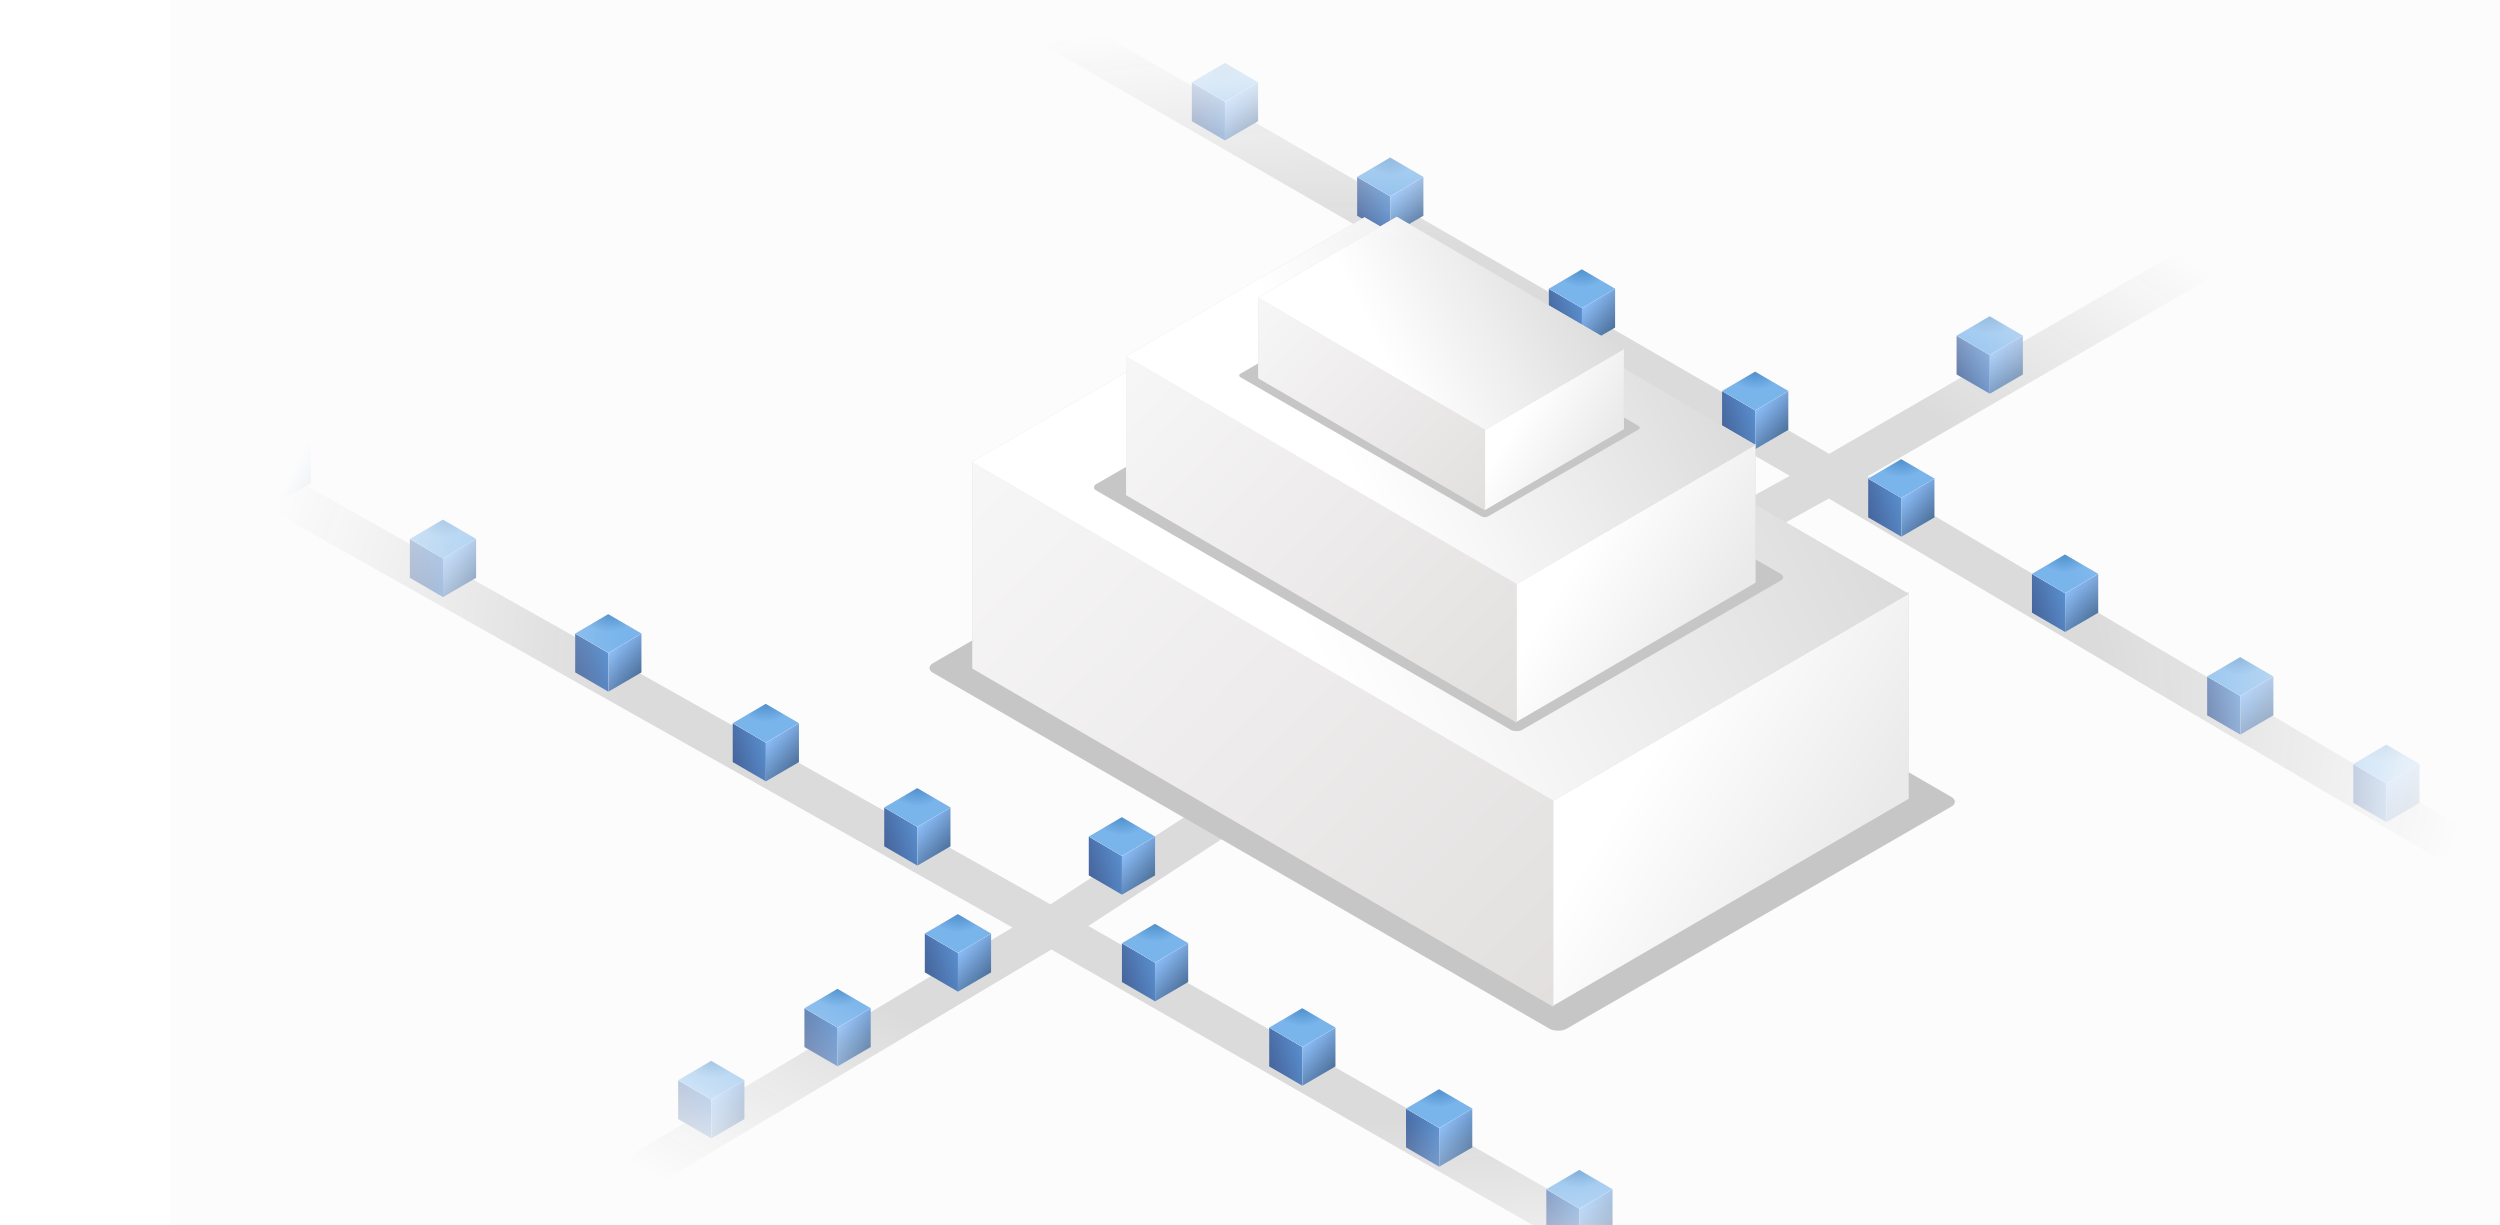 <svg width="849" height="416" viewBox="0 0 849 416" fill="none" xmlns="http://www.w3.org/2000/svg">
<rect width="791" height="416" transform="translate(58)" fill="#FCFCFC"/>
<mask id="mask0_306_6576" style="mask-type:alpha" maskUnits="userSpaceOnUse" x="0" y="-8" width="901" height="531">
<rect x="0.334" y="-7.538" width="900" height="529.747" fill="url(#paint0_radial_306_6576)"/>
</mask>
<g mask="url(#mask0_306_6576)">
<g filter="url(#filter0_i_306_6576)">
<path d="M436.675 261.576L356.985 313.503M356.985 313.503L668.756 492.009C669.609 492.498 669.646 493.715 668.824 494.254L508.725 599.292M356.985 313.503L-30.559 544.548M356.985 313.503L47.219 139.217C46.821 138.993 46.336 138.991 45.936 139.212L-112.23 226.675" stroke="#DBDBDB" stroke-width="13.176"/>
</g>
<path d="M547.621 417.071V403.886L536.372 410.444V423.629L547.621 417.071Z" fill="url(#paint1_linear_306_6576)"/>
<path d="M525.122 417.071V403.886L536.371 410.444V423.629L525.122 417.071Z" fill="url(#paint2_linear_306_6576)"/>
<path d="M525.122 417.071V403.886L536.371 410.444V423.629L525.122 417.071Z" fill="url(#paint3_linear_306_6576)"/>
<path d="M536.328 397.308L547.621 403.885L536.37 410.445L525.121 403.885L536.328 397.308Z" fill="url(#paint4_linear_306_6576)"/>
<path d="M536.328 397.308L547.621 403.885L536.37 410.445L525.121 403.885L536.328 397.308Z" fill="url(#paint5_radial_306_6576)"/>
<path d="M499.984 389.666V376.481L488.735 383.038V396.223L499.984 389.666Z" fill="url(#paint6_linear_306_6576)"/>
<path d="M477.485 389.665V376.48L488.734 383.038V396.223L477.485 389.665Z" fill="url(#paint7_linear_306_6576)"/>
<path d="M477.485 389.665V376.48L488.734 383.038V396.223L477.485 389.665Z" fill="url(#paint8_linear_306_6576)"/>
<path d="M488.691 369.903L499.984 376.48L488.734 383.04L477.484 376.48L488.691 369.903Z" fill="url(#paint9_linear_306_6576)"/>
<path d="M488.691 369.903L499.984 376.48L488.734 383.04L477.484 376.48L488.691 369.903Z" fill="url(#paint10_radial_306_6576)"/>
<path d="M453.521 362.157V348.973L442.272 355.53V368.715L453.521 362.157Z" fill="url(#paint11_linear_306_6576)"/>
<path d="M431.022 362.157V348.972L442.271 355.53V368.715L431.022 362.157Z" fill="url(#paint12_linear_306_6576)"/>
<path d="M431.022 362.157V348.972L442.271 355.53V368.715L431.022 362.157Z" fill="url(#paint13_linear_306_6576)"/>
<path d="M442.228 342.395L453.521 348.972L442.271 355.532L431.021 348.972L442.228 342.395Z" fill="url(#paint14_linear_306_6576)"/>
<path d="M442.228 342.395L453.521 348.972L442.271 355.532L431.021 348.972L442.228 342.395Z" fill="url(#paint15_radial_306_6576)"/>
<path d="M403.506 333.501V320.316L392.256 326.874V340.059L403.506 333.501Z" fill="url(#paint16_linear_306_6576)"/>
<path d="M381.006 333.501V320.316L392.256 326.874V340.059L381.006 333.501Z" fill="url(#paint17_linear_306_6576)"/>
<path d="M381.006 333.501V320.316L392.256 326.874V340.059L381.006 333.501Z" fill="url(#paint18_linear_306_6576)"/>
<path d="M392.213 313.738L403.506 320.315L392.255 326.875L381.005 320.315L392.213 313.738Z" fill="url(#paint19_linear_306_6576)"/>
<path d="M392.213 313.738L403.506 320.315L392.255 326.875L381.005 320.315L392.213 313.738Z" fill="url(#paint20_radial_306_6576)"/>
<path d="M252.803 380.031V366.846L241.553 373.404V386.589L252.803 380.031Z" fill="url(#paint21_linear_306_6576)"/>
<path d="M230.303 380.031V366.846L241.553 373.404V386.589L230.303 380.031Z" fill="url(#paint22_linear_306_6576)"/>
<path d="M230.303 380.031V366.846L241.553 373.404V386.589L230.303 380.031Z" fill="url(#paint23_linear_306_6576)"/>
<path d="M241.509 360.27L252.803 366.847L241.552 373.407L230.302 366.847L241.509 360.27Z" fill="url(#paint24_linear_306_6576)"/>
<path d="M241.509 360.27L252.803 366.847L241.552 373.407L230.302 366.847L241.509 360.27Z" fill="url(#paint25_radial_306_6576)"/>
<path d="M295.689 355.58V342.395L284.44 348.952V362.137L295.689 355.58Z" fill="url(#paint26_linear_306_6576)"/>
<path d="M273.19 355.58V342.395L284.439 348.952V362.137L273.19 355.58Z" fill="url(#paint27_linear_306_6576)"/>
<path d="M273.19 355.58V342.395L284.439 348.952V362.137L273.19 355.58Z" fill="url(#paint28_linear_306_6576)"/>
<path d="M284.396 335.818L295.689 342.395L284.439 348.955L273.189 342.395L284.396 335.818Z" fill="url(#paint29_linear_306_6576)"/>
<path d="M284.396 335.818L295.689 342.395L284.439 348.955L273.189 342.395L284.396 335.818Z" fill="url(#paint30_radial_306_6576)"/>
<path d="M392.256 297.28V284.095L381.006 290.652V303.837L392.256 297.28Z" fill="url(#paint31_linear_306_6576)"/>
<path d="M369.756 297.28V284.095L381.006 290.652V303.837L369.756 297.28Z" fill="url(#paint32_linear_306_6576)"/>
<path d="M369.756 297.28V284.095L381.006 290.652V303.837L369.756 297.28Z" fill="url(#paint33_linear_306_6576)"/>
<path d="M380.963 277.518L392.256 284.095L381.005 290.655L369.755 284.095L380.963 277.518Z" fill="url(#paint34_linear_306_6576)"/>
<path d="M380.963 277.518L392.256 284.095L381.005 290.655L369.755 284.095L380.963 277.518Z" fill="url(#paint35_radial_306_6576)"/>
<path d="M336.572 330.212V317.027L325.323 323.585V336.77L336.572 330.212Z" fill="url(#paint36_linear_306_6576)"/>
<path d="M314.073 330.212V317.027L325.322 323.585V336.77L314.073 330.212Z" fill="url(#paint37_linear_306_6576)"/>
<path d="M314.073 330.212V317.027L325.322 323.585V336.77L314.073 330.212Z" fill="url(#paint38_linear_306_6576)"/>
<path d="M325.279 310.451L336.572 317.028L325.322 323.588L314.072 317.028L325.279 310.451Z" fill="url(#paint39_linear_306_6576)"/>
<path d="M325.279 310.451L336.572 317.028L325.322 323.588L314.072 317.028L325.279 310.451Z" fill="url(#paint40_radial_306_6576)"/>
<path d="M217.834 228.342V215.157L206.585 221.715V234.9L217.834 228.342Z" fill="url(#paint41_linear_306_6576)"/>
<path d="M195.335 228.342V215.157L206.584 221.715V234.9L195.335 228.342Z" fill="url(#paint42_linear_306_6576)"/>
<path d="M195.335 228.342V215.157L206.584 221.715V234.9L195.335 228.342Z" fill="url(#paint43_linear_306_6576)"/>
<path d="M206.541 208.581L217.834 215.158L206.583 221.718L195.333 215.158L206.541 208.581Z" fill="url(#paint44_linear_306_6576)"/>
<path d="M206.541 208.581L217.834 215.158L206.583 221.718L195.333 215.158L206.541 208.581Z" fill="url(#paint45_radial_306_6576)"/>
<path d="M271.326 258.796V245.611L260.077 252.169V265.354L271.326 258.796Z" fill="url(#paint46_linear_306_6576)"/>
<path d="M248.827 258.796V245.611L260.076 252.169V265.354L248.827 258.796Z" fill="url(#paint47_linear_306_6576)"/>
<path d="M248.827 258.796V245.611L260.076 252.169V265.354L248.827 258.796Z" fill="url(#paint48_linear_306_6576)"/>
<path d="M260.033 239.035L271.326 245.611L260.076 252.172L248.826 245.612L260.033 239.035Z" fill="url(#paint49_linear_306_6576)"/>
<path d="M260.033 239.035L271.326 245.611L260.076 252.172L248.826 245.612L260.033 239.035Z" fill="url(#paint50_radial_306_6576)"/>
<path d="M322.781 287.408V274.223L311.532 280.781V293.966L322.781 287.408Z" fill="url(#paint51_linear_306_6576)"/>
<path d="M300.282 287.408V274.223L311.531 280.781V293.966L300.282 287.408Z" fill="url(#paint52_linear_306_6576)"/>
<path d="M300.282 287.408V274.223L311.531 280.781V293.966L300.282 287.408Z" fill="url(#paint53_linear_306_6576)"/>
<path d="M311.488 267.647L322.781 274.223L311.531 280.784L300.281 274.224L311.488 267.647Z" fill="url(#paint54_linear_306_6576)"/>
<path d="M311.488 267.647L322.781 274.223L311.531 280.784L300.281 274.224L311.488 267.647Z" fill="url(#paint55_radial_306_6576)"/>
<path d="M161.691 196.225V183.04L150.442 189.598V202.783L161.691 196.225Z" fill="url(#paint56_linear_306_6576)"/>
<path d="M139.192 196.225V183.04L150.441 189.598V202.783L139.192 196.225Z" fill="url(#paint57_linear_306_6576)"/>
<path d="M139.192 196.225V183.04L150.441 189.598V202.783L139.192 196.225Z" fill="url(#paint58_linear_306_6576)"/>
<path d="M150.398 176.463L161.691 183.04L150.441 189.6L139.191 183.04L150.398 176.463Z" fill="url(#paint59_linear_306_6576)"/>
<path d="M150.398 176.463L161.691 183.04L150.441 189.6L139.191 183.04L150.398 176.463Z" fill="url(#paint60_radial_306_6576)"/>
<path d="M105.543 164.1V150.915L94.294 157.473V170.658L105.543 164.1Z" fill="url(#paint61_linear_306_6576)"/>
<path d="M83.044 164.1V150.915L94.293 157.473V170.658L83.044 164.1Z" fill="url(#paint62_linear_306_6576)"/>
<path d="M83.044 164.1V150.915L94.293 157.473V170.658L83.044 164.1Z" fill="url(#paint63_linear_306_6576)"/>
<path d="M94.25 144.338L105.543 150.914L94.292 157.475L83.042 150.915L94.25 144.338Z" fill="url(#paint64_linear_306_6576)"/>
<path d="M94.25 144.338L105.543 150.914L94.292 157.475L83.042 150.915L94.25 144.338Z" fill="url(#paint65_radial_306_6576)"/>
<path d="M16.762 160.559V147.374L5.512 153.932V167.117L16.762 160.559Z" fill="url(#paint66_linear_306_6576)"/>
<path d="M-5.738 160.559V147.374L5.512 153.932V167.117L-5.738 160.559Z" fill="url(#paint67_linear_306_6576)"/>
<path d="M-5.738 160.559V147.374L5.512 153.932V167.117L-5.738 160.559Z" fill="url(#paint68_linear_306_6576)"/>
<path d="M5.468 140.796L16.762 147.373L5.511 153.933L-5.739 147.373L5.468 140.796Z" fill="url(#paint69_linear_306_6576)"/>
<path d="M5.468 140.796L16.762 147.373L5.511 153.933L-5.739 147.373L5.468 140.796Z" fill="url(#paint70_radial_306_6576)"/>
<g filter="url(#filter1_i_306_6576)">
<path d="M406.079 279.442L621.177 160.398M621.177 160.398L921.409 337.824C921.83 338.073 922.353 338.068 922.77 337.812L1030.46 271.631M621.177 160.398L323.029 -11.71C322.172 -12.204 322.145 -13.431 322.979 -13.962L417.434 -74.178M621.177 160.398L869.241 16.889" stroke="#DBDBDB" stroke-width="13.176"/>
</g>
<path d="M590.438 183.92V170.735L579.188 177.292V190.477L590.438 183.92Z" fill="url(#paint71_linear_306_6576)"/>
<path d="M567.938 183.92V170.735L579.188 177.292V190.477L567.938 183.92Z" fill="url(#paint72_linear_306_6576)"/>
<path d="M567.938 183.92V170.735L579.188 177.292V190.477L567.938 183.92Z" fill="url(#paint73_linear_306_6576)"/>
<path d="M579.144 164.158L590.438 170.735L579.187 177.295L567.937 170.735L579.144 164.158Z" fill="url(#paint74_linear_306_6576)"/>
<path d="M579.144 164.158L590.438 170.735L579.187 177.295L567.937 170.735L579.144 164.158Z" fill="url(#paint75_radial_306_6576)"/>
<path d="M686.969 127.166V113.981L675.719 120.539V133.724L686.969 127.166Z" fill="url(#paint76_linear_306_6576)"/>
<path d="M664.469 127.166V113.981L675.719 120.539V133.724L664.469 127.166Z" fill="url(#paint77_linear_306_6576)"/>
<path d="M664.469 127.166V113.981L675.719 120.539V133.724L664.469 127.166Z" fill="url(#paint78_linear_306_6576)"/>
<path d="M675.675 107.405L686.969 113.981L675.718 120.541L664.468 113.982L675.675 107.405Z" fill="url(#paint79_linear_306_6576)"/>
<path d="M675.675 107.405L686.969 113.981L675.718 120.541L664.468 113.982L675.675 107.405Z" fill="url(#paint80_radial_306_6576)"/>
<path d="M821.672 272.656L821.672 259.471L810.422 266.029L810.422 279.214L821.672 272.656Z" fill="url(#paint81_linear_306_6576)"/>
<path d="M799.172 272.656L799.172 259.471L810.422 266.029L810.422 279.214L799.172 272.656Z" fill="url(#paint82_linear_306_6576)"/>
<path d="M799.172 272.656L799.172 259.471L810.422 266.029L810.422 279.214L799.172 272.656Z" fill="url(#paint83_linear_306_6576)"/>
<path d="M810.379 252.894L821.672 259.47L810.421 266.03L799.171 259.471L810.379 252.894Z" fill="url(#paint84_linear_306_6576)"/>
<path d="M810.379 252.894L821.672 259.47L810.421 266.03L799.171 259.471L810.379 252.894Z" fill="url(#paint85_radial_306_6576)"/>
<path d="M656.937 175.709L656.938 162.524L645.688 169.082L645.688 182.267L656.937 175.709Z" fill="url(#paint86_linear_306_6576)"/>
<path d="M634.438 175.709L634.438 162.524L645.687 169.082L645.687 182.267L634.438 175.709Z" fill="url(#paint87_linear_306_6576)"/>
<path d="M634.438 175.709L634.438 162.524L645.687 169.082L645.687 182.267L634.438 175.709Z" fill="url(#paint88_linear_306_6576)"/>
<path d="M645.644 155.946L656.937 162.523L645.687 169.083L634.437 162.523L645.644 155.946Z" fill="url(#paint89_linear_306_6576)"/>
<path d="M645.644 155.946L656.937 162.523L645.687 169.083L634.437 162.523L645.644 155.946Z" fill="url(#paint90_radial_306_6576)"/>
<path d="M712.557 208.078L712.557 194.893L701.307 201.45L701.307 214.635L712.557 208.078Z" fill="url(#paint91_linear_306_6576)"/>
<path d="M690.057 208.078L690.057 194.893L701.307 201.45L701.307 214.635L690.057 208.078Z" fill="url(#paint92_linear_306_6576)"/>
<path d="M690.057 208.078L690.057 194.893L701.307 201.45L701.307 214.635L690.057 208.078Z" fill="url(#paint93_linear_306_6576)"/>
<path d="M701.263 188.315L712.557 194.892L701.306 201.452L690.056 194.892L701.263 188.315Z" fill="url(#paint94_linear_306_6576)"/>
<path d="M701.263 188.315L712.557 194.892L701.306 201.452L690.056 194.892L701.263 188.315Z" fill="url(#paint95_radial_306_6576)"/>
<path d="M772.045 242.922L772.045 229.737L760.796 236.295L760.796 249.48L772.045 242.922Z" fill="url(#paint96_linear_306_6576)"/>
<path d="M749.546 242.922L749.546 229.737L760.795 236.295L760.795 249.48L749.546 242.922Z" fill="url(#paint97_linear_306_6576)"/>
<path d="M749.546 242.922L749.546 229.737L760.795 236.295L760.795 249.48L749.546 242.922Z" fill="url(#paint98_linear_306_6576)"/>
<path d="M760.752 223.159L772.045 229.736L760.794 236.296L749.544 229.736L760.752 223.159Z" fill="url(#paint99_linear_306_6576)"/>
<path d="M760.752 223.159L772.045 229.736L760.794 236.296L749.544 229.736L760.752 223.159Z" fill="url(#paint100_radial_306_6576)"/>
<path d="M607.314 145.975L607.314 132.79L596.065 139.348L596.065 152.533L607.314 145.975Z" fill="url(#paint101_linear_306_6576)"/>
<path d="M584.815 145.975L584.815 132.79L596.064 139.348L596.064 152.533L584.815 145.975Z" fill="url(#paint102_linear_306_6576)"/>
<path d="M584.815 145.975L584.815 132.79L596.064 139.348L596.064 152.533L584.815 145.975Z" fill="url(#paint103_linear_306_6576)"/>
<path d="M596.021 126.212L607.314 132.789L596.064 139.349L584.814 132.789L596.021 126.212Z" fill="url(#paint104_linear_306_6576)"/>
<path d="M596.021 126.212L607.314 132.789L596.064 139.349L584.814 132.789L596.021 126.212Z" fill="url(#paint105_radial_306_6576)"/>
<path d="M548.484 111.244L548.484 98.059L537.235 104.617L537.235 117.802L548.484 111.244Z" fill="url(#paint106_linear_306_6576)"/>
<path d="M525.985 111.244L525.985 98.059L537.234 104.617L537.234 117.802L525.985 111.244Z" fill="url(#paint107_linear_306_6576)"/>
<path d="M525.985 111.244L525.985 98.059L537.234 104.617L537.234 117.802L525.985 111.244Z" fill="url(#paint108_linear_306_6576)"/>
<path d="M537.191 91.481L548.484 98.058L537.234 104.618L525.984 98.058L537.191 91.481Z" fill="url(#paint109_linear_306_6576)"/>
<path d="M537.191 91.481L548.484 98.058L537.234 104.618L525.984 98.058L537.191 91.481Z" fill="url(#paint110_radial_306_6576)"/>
<path d="M516.842 226.48L516.842 213.295L505.592 219.853L505.592 233.038L516.842 226.48Z" fill="url(#paint111_linear_306_6576)"/>
<path d="M494.342 226.48L494.342 213.295L505.592 219.852L505.592 233.037L494.342 226.48Z" fill="url(#paint112_linear_306_6576)"/>
<path d="M494.342 226.48L494.342 213.295L505.592 219.852L505.592 233.037L494.342 226.48Z" fill="url(#paint113_linear_306_6576)"/>
<path d="M505.548 206.718L516.842 213.295L505.591 219.855L494.341 213.295L505.548 206.718Z" fill="url(#paint114_linear_306_6576)"/>
<path d="M505.548 206.718L516.842 213.295L505.591 219.855L494.341 213.295L505.548 206.718Z" fill="url(#paint115_radial_306_6576)"/>
<path d="M559.727 202.028L559.727 188.843L548.477 195.401L548.477 208.586L559.727 202.028Z" fill="url(#paint116_linear_306_6576)"/>
<path d="M537.227 202.028L537.227 188.843L548.477 195.401L548.477 208.586L537.227 202.028Z" fill="url(#paint117_linear_306_6576)"/>
<path d="M537.227 202.028L537.227 188.843L548.477 195.401L548.477 208.586L537.227 202.028Z" fill="url(#paint118_linear_306_6576)"/>
<path d="M548.433 182.266L559.727 188.843L548.476 195.403L537.226 188.844L548.433 182.266Z" fill="url(#paint119_linear_306_6576)"/>
<path d="M548.433 182.266L559.727 188.843L548.476 195.403L537.226 188.844L548.433 182.266Z" fill="url(#paint120_radial_306_6576)"/>
<path d="M483.387 73.267L483.387 60.083L472.137 66.64L472.137 79.825L483.387 73.267Z" fill="url(#paint121_linear_306_6576)"/>
<path d="M460.887 73.267L460.887 60.083L472.137 66.64L472.137 79.825L460.887 73.267Z" fill="url(#paint122_linear_306_6576)"/>
<path d="M460.887 73.267L460.887 60.083L472.137 66.64L472.137 79.825L460.887 73.267Z" fill="url(#paint123_linear_306_6576)"/>
<path d="M472.093 53.506L483.387 60.083L472.136 66.643L460.886 60.083L472.093 53.506Z" fill="url(#paint124_linear_306_6576)"/>
<path d="M472.093 53.506L483.387 60.083L472.136 66.643L460.886 60.083L472.093 53.506Z" fill="url(#paint125_radial_306_6576)"/>
<path d="M427.242 41.15L427.242 27.965L415.993 34.523L415.993 47.708L427.242 41.15Z" fill="url(#paint126_linear_306_6576)"/>
<path d="M404.743 41.15L404.743 27.965L415.992 34.523L415.992 47.708L404.743 41.15Z" fill="url(#paint127_linear_306_6576)"/>
<path d="M404.743 41.15L404.743 27.965L415.992 34.523L415.992 47.708L404.743 41.15Z" fill="url(#paint128_linear_306_6576)"/>
<path d="M415.949 21.388L427.242 27.964L415.992 34.525L404.742 27.965L415.949 21.388Z" fill="url(#paint129_linear_306_6576)"/>
<path d="M415.949 21.388L427.242 27.964L415.992 34.525L404.742 27.965L415.949 21.388Z" fill="url(#paint130_radial_306_6576)"/>
<path d="M371.096 9.025L371.096 -4.16L359.846 2.398L359.846 15.583L371.096 9.025Z" fill="url(#paint131_linear_306_6576)"/>
<path d="M348.596 9.025L348.596 -4.16L359.846 2.398L359.846 15.583L348.596 9.025Z" fill="url(#paint132_linear_306_6576)"/>
<path d="M348.596 9.025L348.596 -4.16L359.846 2.398L359.846 15.583L348.596 9.025Z" fill="url(#paint133_linear_306_6576)"/>
<path d="M359.802 -10.738L371.096 -4.161L359.845 2.399L348.595 -4.16L359.802 -10.738Z" fill="url(#paint134_linear_306_6576)"/>
<path d="M359.802 -10.738L371.096 -4.161L359.845 2.399L348.595 -4.16L359.802 -10.738Z" fill="url(#paint135_radial_306_6576)"/>
<g filter="url(#filter2_i_306_6576)">
<rect width="157.522" height="248.4" rx="3.261" transform="matrix(0.866 -0.5 0.866 0.5 314 227.928)" fill="#C6C6C6"/>
</g>
<rect width="140.225" height="70.176" transform="matrix(-0.864 0.503 2.18383e-08 1 648.156 201.075)" fill="#D9D9D9"/>
<rect width="140.225" height="70.176" transform="matrix(-0.864 0.503 2.18383e-08 1 648.156 201.075)" fill="url(#paint136_linear_306_6576)"/>
<rect width="228.304" height="70.415" transform="matrix(-0.864 -0.503 -2.18383e-08 1 527.467 271.45)" fill="#D9D9D9"/>
<rect width="228.304" height="70.415" transform="matrix(-0.864 -0.503 -2.18383e-08 1 527.467 271.45)" fill="url(#paint137_linear_306_6576)"/>
<rect width="139.654" height="228.635" transform="matrix(-0.864 0.503 0.864 0.503 450.647 86.672)" fill="#D9D9D9"/>
<rect width="139.654" height="228.635" transform="matrix(-0.864 0.503 0.864 0.503 450.647 86.672)" fill="url(#paint138_linear_306_6576)"/>
<path fill-rule="evenodd" clip-rule="evenodd" d="M498.313 182.681C488.749 181.59 478.402 177.981 471.257 173.856C461.238 168.071 455.587 160.918 454.368 153.742C454.273 153.178 455.353 153.109 455.654 153.679C459.122 160.18 465.884 166.79 475.289 172.221C481.633 175.883 489.805 179.223 498.698 181.498C500.041 181.841 499.9 182.859 498.313 182.681Z" fill="#FF9900"/>
<path fill-rule="evenodd" clip-rule="evenodd" d="M503.167 182.624C503.288 181.712 498.731 179.599 496.688 178.649C496.063 178.361 496.422 178.054 497.248 178.162C502.615 178.842 507.38 182.291 507.304 183.058C507.225 183.827 501.541 186.198 496.13 185.771C495.299 185.706 495.04 185.335 495.726 185.182C497.984 184.675 503.046 183.541 503.167 182.624Z" fill="#FF9900"/>
<path fill-rule="evenodd" clip-rule="evenodd" d="M512.304 169.783L514.34 168.607C514.648 168.429 515.112 168.459 515.421 168.637L525.445 174.424C525.766 174.61 525.813 174.88 525.509 175.056L523.766 176.062C523.469 176.228 522.816 176.293 521.732 176.365L509.794 177.259C511.767 178.349 513.543 179.676 514.396 181.204C514.588 181.549 514.399 181.782 514.136 181.968L511.964 183.222C511.668 183.394 510.96 183.386 510.762 183.064C509.149 180.435 505.213 177.978 500.157 176.959C499.638 176.858 499.617 176.449 499.913 176.278L501.976 175.087C502.308 174.896 502.877 174.572 503.745 174.492L517.61 173.435L512.373 170.412C512.051 170.226 512 169.958 512.304 169.783Z" fill="#221F1F"/>
<path fill-rule="evenodd" clip-rule="evenodd" d="M463.035 156.003L459.985 154.243C459.713 154.063 459.681 153.814 459.913 153.656L474.144 145.439C474.429 145.275 474.916 145.295 475.242 145.484L478.086 147.125C478.37 147.303 478.399 147.559 478.164 147.72L476.303 148.794L476.359 148.826C478.899 148.216 481.131 148.537 483.01 149.621C484.919 150.723 485.272 151.896 484.332 153.429C486.868 152.817 489.383 153.301 491.181 154.339C492.459 155.077 493.377 156.161 493.154 157.275C492.922 158.524 490.985 159.414 489.46 160.294L480.474 165.478C480.19 165.642 479.698 165.624 479.372 165.436L476.327 163.677C476.042 163.49 476.019 163.221 476.293 163.063L483.835 158.708C484.436 158.362 485.993 157.532 486.417 157.119C487.145 156.436 486.732 155.887 485.849 155.377C485.111 154.951 483.891 154.764 482.86 154.997C481.829 155.231 480.658 155.942 479.851 156.408L472.308 160.763C472.023 160.927 471.532 160.909 471.206 160.721L468.16 158.962C467.871 158.773 467.853 158.506 468.126 158.348L475.665 153.991C477.252 153.075 479.875 151.892 477.709 150.641C475.518 149.376 473.326 150.74 471.68 151.691L464.137 156.045C463.853 156.21 463.361 156.192 463.035 156.003Z" fill="#221F1F"/>
<path fill-rule="evenodd" clip-rule="evenodd" d="M532.238 195.962L529.201 194.208C528.916 194.021 528.894 193.752 529.167 193.594L543.398 185.373C543.685 185.237 544.141 185.266 544.45 185.444L547.276 187.076C547.531 187.236 547.586 187.457 547.423 187.62L545.247 188.877L545.303 188.909C548.102 188.278 550.227 188.433 552.333 189.649C553.701 190.439 554.587 191.468 554.216 192.673C553.875 193.791 551.96 194.896 550.583 195.691L541.625 200.863C541.341 200.987 540.889 200.956 540.589 200.783L537.531 199.017C537.272 198.845 537.227 198.603 537.439 198.446L545.169 193.983C546.725 193.085 549.2 191.884 547.094 190.668C546.352 190.24 545.218 190.107 544.192 190.308C542.894 190.562 541.972 191.03 541.013 191.584L533.349 196.009C533.06 196.17 532.564 196.15 532.238 195.962" fill="#221F1F"/>
<path fill-rule="evenodd" clip-rule="evenodd" d="M534.914 179.591C539.439 182.203 538.354 185.657 533.861 188.251C529.521 190.758 523.371 191.183 519.103 188.719C514.659 186.154 515.774 182.717 520.177 180.175C524.608 177.617 530.5 177.043 534.914 179.591ZM532.034 181.283C529.786 179.986 526.86 181.512 525.125 182.514C523.385 183.518 519.642 185.644 522.036 187.026C524.399 188.391 527.506 186.726 529.331 185.672C530.532 184.978 531.912 184.117 532.652 183.23C533.299 182.46 533.003 181.843 532.034 181.283Z" fill="#221F1F"/>
<path fill-rule="evenodd" clip-rule="evenodd" d="M498.405 168.575C497.325 169.199 496.454 169.736 494.894 169.943C493.63 170.114 492.378 169.945 491.524 169.452C490.353 168.776 490.478 167.912 491.676 167.221C494.039 165.856 496.797 166.953 499.006 168.228L498.405 168.575ZM494.722 174.253C494.356 174.231 494.053 174.069 493.935 173.875C493.687 172.849 493.858 172.538 494.034 171.797C490.809 171.728 489.157 171.31 486.991 170.059C484.421 168.576 483.866 166.594 486.748 164.93C488.999 163.63 491.87 163.518 494.531 164.19C496.85 164.763 499.279 166.03 501.229 166.945L501.588 166.738C502.247 166.357 503.083 165.939 503.223 165.363C503.365 164.855 502.864 164.322 502.233 163.958C501.071 163.287 499.495 163.003 498.119 163.506C497.818 163.62 497.371 163.645 497.08 163.491L494.414 161.618C494.216 161.445 494.12 161.179 494.54 161.02C498.478 159.529 502.704 160.834 505.603 162.508C507.087 163.365 508.667 164.691 508.816 165.957C509.04 167.541 507.218 168.43 505.389 169.486L501.067 171.981C499.769 172.731 499.791 173.401 499.647 174.128C499.59 174.384 499.333 174.582 498.897 174.546C497.803 174.46 495.819 174.328 494.718 174.26L494.722 174.253" fill="#221F1F"/>
<path fill-rule="evenodd" clip-rule="evenodd" d="M458.427 145.495C457.347 146.119 456.476 146.656 454.916 146.864C453.651 147.034 452.404 146.868 451.546 146.373C450.375 145.697 450.504 144.835 451.702 144.143C454.065 142.779 456.823 143.876 459.027 145.148L458.427 145.495ZM454.743 151.173C454.378 151.151 454.075 150.989 453.956 150.795C453.709 149.769 453.883 149.461 454.055 148.718C450.83 148.648 449.182 148.232 447.012 146.979C444.447 145.499 443.888 143.514 446.77 141.85C449.02 140.551 451.895 140.441 454.553 141.11C456.871 141.683 459.3 142.951 461.251 143.865L461.609 143.658C462.268 143.277 463.104 142.859 463.249 142.285C463.387 141.775 462.885 141.242 462.259 140.881C461.097 140.21 459.517 139.923 458.141 140.426C457.839 140.54 457.392 140.566 457.106 140.414L454.435 138.539C454.237 138.366 454.146 138.101 454.562 137.941C458.504 136.452 462.725 137.754 465.624 139.428C467.108 140.285 468.688 141.611 468.837 142.877C469.062 144.461 467.239 145.35 465.41 146.406L461.089 148.901C459.79 149.651 459.813 150.321 459.668 151.049C459.616 151.307 459.358 151.505 458.922 151.469C457.829 151.383 455.845 151.25 454.744 151.182L454.743 151.173" fill="#221F1F"/>
<path d="M446.57 176.688L444.066 175.242L445.381 174.483L447.884 175.929C448.32 176.181 448.743 176.343 449.153 176.417C449.562 176.491 449.952 176.492 450.322 176.421C450.701 176.35 451.051 176.221 451.372 176.036C451.676 175.86 451.896 175.659 452.033 175.433C452.178 175.207 452.198 174.969 452.092 174.72C451.987 174.471 451.716 174.22 451.28 173.969L449.285 172.817L440.988 177.607L439.33 176.65L448.948 171.097L452.601 173.206C453.345 173.635 453.845 174.077 454.1 174.529C454.365 174.982 454.402 175.42 454.213 175.845C454.028 176.267 453.64 176.648 453.05 176.989C452.429 177.348 451.76 177.577 451.042 177.676C450.324 177.775 449.584 177.742 448.822 177.577C448.065 177.414 447.314 177.118 446.57 176.688ZM455.197 179.129L449.41 182.47L447.818 181.551L454.966 177.424L456.485 178.301L455.197 179.129ZM458.791 179.579L457.298 180.426C457.218 180.359 457.126 180.291 457.02 180.22C456.919 180.151 456.813 180.085 456.703 180.021C456.43 179.864 456.15 179.748 455.864 179.674C455.582 179.598 455.298 179.561 455.012 179.564C454.735 179.566 454.457 179.604 454.18 179.678C453.902 179.752 453.631 179.857 453.367 179.995L452.977 179.8C453.427 179.541 453.887 179.326 454.358 179.155C454.829 178.985 455.298 178.867 455.765 178.801C456.236 178.737 456.688 178.736 457.119 178.797C457.555 178.861 457.952 178.995 458.308 179.201C458.405 179.257 458.5 179.322 458.592 179.396C458.689 179.472 458.755 179.533 458.791 179.579ZM455.613 182.016L455.765 181.928C456.28 181.631 456.833 181.398 457.423 181.23C458.018 181.06 458.619 180.962 459.227 180.937C459.843 180.911 460.446 180.965 461.037 181.097C461.636 181.229 462.195 181.445 462.714 181.745C463.239 182.048 463.613 182.371 463.837 182.714C464.071 183.057 464.166 183.407 464.122 183.763C464.082 184.116 463.915 184.464 463.62 184.808C463.329 185.148 462.926 185.468 462.411 185.765L462.259 185.853C461.743 186.15 461.191 186.383 460.601 186.551C460.01 186.718 459.407 186.815 458.791 186.841C458.178 186.863 457.575 186.81 456.981 186.68C456.39 186.548 455.836 186.332 455.316 186.032C454.792 185.729 454.413 185.406 454.18 185.063C453.955 184.72 453.863 184.372 453.902 184.018C453.946 183.662 454.114 183.314 454.404 182.973C454.695 182.633 455.098 182.313 455.613 182.016ZM457.357 182.847L457.205 182.935C456.884 183.121 456.613 183.315 456.393 183.519C456.172 183.722 456.025 183.927 455.95 184.133C455.875 184.339 455.886 184.541 455.983 184.739C456.08 184.937 456.28 185.124 456.584 185.3C456.879 185.47 457.196 185.582 457.535 185.635C457.879 185.691 458.229 185.698 458.586 185.654C458.943 185.611 459.297 185.526 459.649 185.399C460.006 185.274 460.345 185.119 460.667 184.934L460.819 184.846C461.136 184.663 461.4 184.47 461.611 184.266C461.832 184.063 461.979 183.856 462.054 183.644C462.133 183.436 462.124 183.233 462.027 183.034C461.939 182.836 461.746 182.65 461.446 182.477C461.147 182.305 460.823 182.191 460.475 182.138C460.136 182.085 459.786 182.081 459.425 182.127C459.064 182.172 458.707 182.259 458.355 182.386C458.007 182.51 457.674 182.664 457.357 182.847ZM465.938 190.304L474.605 185.3L476.204 186.223L466.057 192.081L464.61 191.246L465.938 190.304ZM463.302 186.455L463.441 186.375C463.983 186.062 464.54 185.815 465.112 185.632C465.689 185.446 466.26 185.33 466.823 185.284C467.391 185.236 467.935 185.263 468.455 185.365C468.979 185.464 469.459 185.639 469.895 185.891C470.327 186.14 470.622 186.407 470.78 186.692C470.939 186.977 470.976 187.275 470.893 187.588C470.813 187.898 470.626 188.217 470.331 188.545C470.04 188.871 469.662 189.201 469.195 189.537L468.752 189.792C468.184 190.054 467.62 190.268 467.061 190.433C466.502 190.599 465.954 190.704 465.416 190.75C464.879 190.796 464.362 190.771 463.864 190.677C463.371 190.586 462.906 190.414 462.47 190.162C462.038 189.913 461.739 189.636 461.572 189.331C461.409 189.028 461.369 188.713 461.453 188.385C461.536 188.057 461.735 187.729 462.047 187.401C462.364 187.071 462.783 186.755 463.302 186.455ZM465.033 187.294L464.894 187.374C464.569 187.563 464.293 187.755 464.069 187.95C463.849 188.149 463.694 188.347 463.606 188.545C463.523 188.741 463.52 188.933 463.6 189.121C463.688 189.309 463.875 189.486 464.161 189.651C464.522 189.86 464.899 189.986 465.291 190.029C465.683 190.072 466.079 190.054 466.48 189.976C466.889 189.897 467.286 189.775 467.669 189.609L468.865 188.919C469.098 188.754 469.285 188.582 469.426 188.404C469.571 188.229 469.659 188.053 469.69 187.878C469.726 187.7 469.688 187.526 469.578 187.355C469.477 187.185 469.29 187.021 469.017 186.863C468.726 186.696 468.418 186.589 468.092 186.543C467.766 186.497 467.429 186.499 467.081 186.547C466.737 186.598 466.392 186.688 466.044 186.818C465.696 186.947 465.359 187.106 465.033 187.294ZM473.707 194.552L479.17 191.398L480.768 192.321L473.621 196.448L472.115 195.578L473.707 194.552ZM475.418 193.824L475.966 194.125C475.486 194.402 474.99 194.627 474.48 194.8C473.973 194.971 473.46 195.079 472.94 195.124C472.425 195.168 471.912 195.138 471.401 195.037C470.895 194.932 470.402 194.742 469.922 194.465C469.574 194.264 469.305 194.05 469.116 193.824C468.926 193.598 468.832 193.362 468.832 193.118C468.836 192.877 468.95 192.625 469.175 192.363C469.4 192.101 469.748 191.834 470.219 191.562L474.836 188.896L476.428 189.815L471.798 192.489C471.538 192.639 471.351 192.783 471.236 192.92C471.126 193.055 471.071 193.183 471.071 193.305C471.071 193.427 471.119 193.542 471.216 193.648C471.313 193.755 471.441 193.854 471.599 193.946C472.053 194.208 472.498 194.363 472.934 194.411C473.379 194.459 473.808 194.428 474.222 194.316C474.64 194.206 475.039 194.042 475.418 193.824ZM479.308 198.42C479.568 198.57 479.852 198.675 480.161 198.736C480.478 198.797 480.793 198.811 481.105 198.778C481.422 198.748 481.709 198.666 481.964 198.534L483.464 199.4C482.992 199.662 482.435 199.826 481.792 199.892C481.149 199.958 480.498 199.93 479.837 199.808C479.181 199.683 478.588 199.468 478.06 199.163C477.514 198.848 477.131 198.52 476.911 198.179C476.695 197.836 476.618 197.492 476.679 197.146C476.741 196.8 476.919 196.463 477.214 196.135C477.514 195.81 477.91 195.504 478.403 195.22L478.635 195.086C479.128 194.801 479.656 194.573 480.22 194.4C480.793 194.227 481.378 194.123 481.977 194.087C482.576 194.051 483.171 194.097 483.761 194.224C484.355 194.349 484.923 194.568 485.465 194.88C486.038 195.211 486.425 195.567 486.628 195.948C486.835 196.327 486.859 196.705 486.7 197.081C486.551 197.457 486.214 197.802 485.69 198.114L484.19 197.249C484.441 197.089 484.613 196.913 484.705 196.722C484.807 196.532 484.816 196.338 484.732 196.143C484.653 195.949 484.468 195.769 484.177 195.601C483.856 195.415 483.523 195.3 483.18 195.254C482.84 195.206 482.499 195.212 482.156 195.273C481.817 195.332 481.482 195.426 481.152 195.555C480.83 195.685 480.522 195.835 480.227 196.005L479.995 196.139C479.7 196.309 479.438 196.488 479.209 196.677C478.98 196.865 478.815 197.057 478.714 197.253C478.621 197.448 478.615 197.645 478.694 197.844C478.778 198.039 478.983 198.231 479.308 198.42ZM492.745 199.236L491.582 199.907L487.553 197.581L488.715 196.909L492.745 199.236ZM491.628 196.57L493.22 197.489L486.298 201.486C486.077 201.613 485.939 201.729 485.881 201.833C485.833 201.937 485.846 202.034 485.921 202.123C485.996 202.212 486.11 202.301 486.264 202.39C486.375 202.453 486.487 202.511 486.601 202.561C486.716 202.612 486.811 202.652 486.885 202.68L485.677 203.385C485.505 203.332 485.315 203.263 485.108 203.179C484.906 203.098 484.692 202.992 484.468 202.863C484.102 202.652 483.842 202.428 483.688 202.192C483.538 201.953 483.532 201.702 483.668 201.44C483.805 201.178 484.118 200.906 484.606 200.624L491.628 196.57Z" fill="#151515"/>
<g filter="url(#filter3_i_306_6576)">
<rect width="105.884" height="166.971" rx="2.192" transform="matrix(0.866 -0.5 0.866 0.5 370.393 166.223)" fill="#C6C6C6"/>
</g>
<rect width="94.257" height="47.171" transform="matrix(-0.864 0.503 2.18383e-08 1 596.146 150.701)" fill="#D9D9D9"/>
<rect width="94.257" height="47.171" transform="matrix(-0.864 0.503 2.18383e-08 1 596.146 150.701)" fill="url(#paint139_linear_306_6576)"/>
<rect width="153.463" height="47.332" transform="matrix(-0.864 -0.503 -2.18383e-08 1 515.017 198.006)" fill="#D9D9D9"/>
<rect width="153.463" height="47.332" transform="matrix(-0.864 -0.503 -2.18383e-08 1 515.017 198.006)" fill="url(#paint140_linear_306_6576)"/>
<rect width="93.874" height="153.685" transform="matrix(-0.864 0.503 0.864 0.503 463.381 73.801)" fill="#D9D9D9"/>
<rect width="93.874" height="153.685" transform="matrix(-0.864 0.503 0.864 0.503 463.381 73.801)" fill="url(#paint141_linear_306_6576)"/>
<path fill-rule="evenodd" clip-rule="evenodd" d="M495.243 138.439C488.815 137.707 481.86 135.28 477.057 132.507C470.322 128.619 466.524 123.811 465.704 118.987C465.64 118.608 466.367 118.562 466.568 118.945C468.9 123.315 473.445 127.758 479.767 131.408C484.031 133.87 489.524 136.115 495.502 137.644C496.405 137.875 496.31 138.559 495.243 138.439Z" fill="#FF9900"/>
<path fill-rule="evenodd" clip-rule="evenodd" d="M498.506 138.401C498.587 137.788 495.524 136.368 494.15 135.729C493.731 135.535 493.972 135.33 494.527 135.402C498.135 135.859 501.338 138.178 501.287 138.693C501.233 139.21 497.413 140.803 493.775 140.517C493.217 140.473 493.043 140.224 493.504 140.121C495.022 139.78 498.425 139.017 498.506 138.401Z" fill="#FF9900"/>
<path fill-rule="evenodd" clip-rule="evenodd" d="M504.648 129.77L506.016 128.98C506.224 128.86 506.535 128.88 506.743 128.999L513.481 132.889C513.697 133.014 513.728 133.196 513.524 133.314L512.352 133.991C512.153 134.102 511.714 134.146 510.985 134.194L502.961 134.795C504.287 135.528 505.481 136.42 506.054 137.447C506.183 137.679 506.056 137.835 505.879 137.961L504.419 138.804C504.22 138.919 503.744 138.914 503.611 138.697C502.527 136.93 499.881 135.278 496.483 134.594C496.134 134.526 496.119 134.251 496.319 134.136L497.705 133.335C497.928 133.206 498.311 132.989 498.894 132.935L508.214 132.225L504.694 130.193C504.478 130.068 504.443 129.888 504.648 129.77Z" fill="#221F1F"/>
<path fill-rule="evenodd" clip-rule="evenodd" d="M471.529 120.507L469.48 119.324C469.297 119.203 469.275 119.036 469.431 118.929L478.997 113.406C479.188 113.296 479.516 113.31 479.735 113.436L481.647 114.54C481.838 114.659 481.857 114.831 481.699 114.939L480.448 115.661L480.486 115.683C482.193 115.273 483.694 115.488 484.956 116.218C486.239 116.958 486.477 117.746 485.845 118.777C487.55 118.366 489.241 118.691 490.449 119.388C491.308 119.884 491.925 120.613 491.775 121.362C491.619 122.201 490.317 122.8 489.292 123.392L483.252 126.876C483.061 126.986 482.73 126.974 482.511 126.848L480.464 125.666C480.272 125.54 480.257 125.359 480.441 125.253L485.511 122.326C485.915 122.093 486.962 121.535 487.247 121.257C487.736 120.798 487.459 120.429 486.865 120.086C486.369 119.8 485.548 119.674 484.855 119.831C484.163 119.988 483.375 120.466 482.833 120.779L477.763 123.707C477.571 123.817 477.241 123.805 477.022 123.678L474.975 122.496C474.78 122.369 474.768 122.19 474.952 122.084L480.019 119.155C481.086 118.539 482.849 117.744 481.393 116.903C479.92 116.052 478.447 116.97 477.341 117.608L472.27 120.536C472.079 120.646 471.749 120.634 471.529 120.507Z" fill="#221F1F"/>
<path fill-rule="evenodd" clip-rule="evenodd" d="M518.047 147.367L516.006 146.188C515.814 146.062 515.799 145.881 515.983 145.775L525.549 140.249C525.742 140.158 526.048 140.177 526.256 140.297L528.156 141.394C528.326 141.502 528.363 141.65 528.254 141.76L526.791 142.604L526.829 142.626C528.711 142.202 530.139 142.306 531.555 143.123C532.474 143.654 533.07 144.346 532.82 145.156C532.591 145.907 531.304 146.65 530.379 147.185L524.357 150.661C524.166 150.745 523.862 150.724 523.66 150.607L521.605 149.421C521.43 149.305 521.401 149.142 521.543 149.037L526.739 146.037C527.785 145.433 529.448 144.626 528.033 143.808C527.534 143.52 526.772 143.431 526.082 143.566C525.21 143.737 524.59 144.052 523.945 144.424L518.794 147.398C518.6 147.507 518.266 147.493 518.047 147.367" fill="#221F1F"/>
<path fill-rule="evenodd" clip-rule="evenodd" d="M519.845 136.363C522.887 138.119 522.158 140.441 519.138 142.184C516.22 143.869 512.086 144.155 509.217 142.499C506.231 140.774 506.98 138.464 509.939 136.755C512.918 135.036 516.879 134.65 519.845 136.363ZM517.91 137.5C516.399 136.628 514.432 137.654 513.265 138.327C512.096 139.002 509.58 140.432 511.189 141.36C512.777 142.278 514.866 141.158 516.093 140.45C516.9 139.984 517.827 139.405 518.325 138.809C518.76 138.291 518.561 137.876 517.91 137.5Z" fill="#221F1F"/>
<path fill-rule="evenodd" clip-rule="evenodd" d="M495.305 128.958C494.579 129.377 493.994 129.738 492.945 129.878C492.095 129.992 491.254 129.879 490.68 129.548C489.893 129.093 489.977 128.512 490.782 128.047C492.37 127.13 494.224 127.868 495.709 128.725L495.305 128.958ZM492.829 132.774C492.584 132.76 492.38 132.651 492.3 132.52C492.134 131.831 492.248 131.622 492.367 131.124C490.199 131.077 489.088 130.796 487.632 129.956C485.906 128.958 485.532 127.626 487.47 126.507C488.982 125.634 490.912 125.559 492.701 126.01C494.26 126.396 495.892 127.247 497.203 127.862L497.445 127.723C497.888 127.467 498.449 127.186 498.544 126.799C498.639 126.457 498.302 126.099 497.878 125.854C497.097 125.403 496.038 125.213 495.113 125.55C494.91 125.627 494.61 125.644 494.415 125.541L492.622 124.282C492.489 124.165 492.425 123.986 492.707 123.88C495.354 122.877 498.194 123.754 500.143 124.88C501.141 125.456 502.203 126.347 502.303 127.198C502.454 128.263 501.229 128.86 499.999 129.57L497.095 131.247C496.222 131.751 496.237 132.202 496.14 132.691C496.102 132.862 495.929 132.996 495.636 132.972C494.9 132.914 493.567 132.825 492.827 132.779L492.829 132.774" fill="#221F1F"/>
<path fill-rule="evenodd" clip-rule="evenodd" d="M468.432 113.444C467.706 113.863 467.121 114.224 466.072 114.364C465.222 114.478 464.384 114.367 463.807 114.034C463.02 113.579 463.107 113 463.912 112.535C465.5 111.618 467.354 112.355 468.836 113.211L468.432 113.444ZM465.956 117.26C465.711 117.246 465.507 117.137 465.427 117.007C465.261 116.317 465.378 116.109 465.494 115.61C463.326 115.563 462.218 115.284 460.759 114.442C459.035 113.446 458.659 112.112 460.597 110.994C462.109 110.12 464.042 110.046 465.828 110.497C467.387 110.882 469.019 111.733 470.33 112.348L470.571 112.209C471.015 111.953 471.576 111.672 471.674 111.286C471.766 110.943 471.429 110.585 471.008 110.342C470.227 109.891 469.165 109.699 468.24 110.036C468.037 110.113 467.737 110.13 467.544 110.028L465.749 108.768C465.616 108.652 465.555 108.474 465.834 108.366C468.484 107.365 471.321 108.24 473.27 109.366C474.268 109.942 475.33 110.833 475.43 111.684C475.581 112.749 474.356 113.346 473.126 114.056L470.222 115.733C469.349 116.237 469.364 116.688 469.267 117.177C469.232 117.35 469.058 117.483 468.765 117.46C468.03 117.401 466.697 117.312 465.957 117.267L465.956 117.26" fill="#221F1F"/>
<path d="M460.519 134.378L458.836 133.406L459.72 132.896L461.403 133.868C461.696 134.037 461.98 134.146 462.256 134.196C462.531 134.245 462.793 134.246 463.041 134.198C463.296 134.151 463.531 134.064 463.748 133.939C463.952 133.822 464.1 133.686 464.192 133.534C464.289 133.382 464.303 133.222 464.232 133.055C464.16 132.887 463.978 132.719 463.685 132.55L462.344 131.776L456.767 134.996L455.653 134.352L462.118 130.62L464.573 132.037C465.074 132.326 465.41 132.623 465.581 132.927C465.759 133.231 465.784 133.526 465.657 133.811C465.533 134.095 465.272 134.351 464.875 134.58C464.458 134.821 464.008 134.975 463.525 135.042C463.043 135.108 462.546 135.086 462.034 134.975C461.524 134.866 461.02 134.667 460.519 134.378ZM466.318 136.019L462.429 138.264L461.359 137.646L466.163 134.873L467.184 135.462L466.318 136.019ZM468.734 136.321L467.731 136.89C467.677 136.846 467.615 136.8 467.544 136.752C467.476 136.706 467.405 136.661 467.331 136.618C467.147 136.512 466.959 136.435 466.767 136.385C466.578 136.334 466.387 136.309 466.194 136.311C466.008 136.313 465.821 136.338 465.635 136.388C465.448 136.437 465.266 136.508 465.089 136.601L464.827 136.47C465.128 136.295 465.438 136.151 465.755 136.037C466.071 135.922 466.387 135.843 466.7 135.798C467.017 135.755 467.321 135.755 467.611 135.796C467.904 135.838 468.17 135.929 468.41 136.067C468.475 136.105 468.539 136.148 468.601 136.198C468.666 136.249 468.71 136.29 468.734 136.321ZM466.598 137.959L466.7 137.9C467.047 137.7 467.418 137.544 467.815 137.431C468.215 137.317 468.619 137.251 469.027 137.234C469.442 137.217 469.847 137.253 470.244 137.341C470.646 137.43 471.022 137.576 471.372 137.777C471.724 137.981 471.976 138.198 472.127 138.428C472.283 138.659 472.347 138.894 472.317 139.133C472.291 139.371 472.178 139.605 471.98 139.836C471.785 140.065 471.514 140.279 471.167 140.479L471.065 140.538C470.719 140.738 470.347 140.895 469.951 141.007C469.554 141.12 469.148 141.185 468.734 141.202C468.323 141.218 467.917 141.182 467.517 141.095C467.121 141.006 466.748 140.86 466.398 140.659C466.046 140.455 465.792 140.238 465.635 140.008C465.484 139.777 465.422 139.543 465.448 139.305C465.478 139.066 465.59 138.832 465.786 138.603C465.981 138.374 466.252 138.159 466.598 137.959ZM467.771 138.518L467.668 138.577C467.452 138.702 467.27 138.833 467.122 138.969C466.974 139.106 466.875 139.244 466.825 139.382C466.774 139.521 466.782 139.656 466.847 139.79C466.912 139.923 467.047 140.049 467.251 140.167C467.449 140.281 467.662 140.356 467.89 140.392C468.121 140.43 468.357 140.434 468.596 140.405C468.836 140.376 469.074 140.319 469.311 140.233C469.551 140.149 469.779 140.045 469.995 139.92L470.097 139.861C470.31 139.738 470.488 139.609 470.63 139.472C470.778 139.335 470.877 139.196 470.928 139.054C470.981 138.914 470.975 138.777 470.91 138.644C470.851 138.51 470.72 138.386 470.519 138.269C470.318 138.153 470.1 138.077 469.866 138.041C469.638 138.005 469.403 138.003 469.16 138.034C468.918 138.064 468.678 138.122 468.441 138.208C468.207 138.292 467.984 138.395 467.771 138.518ZM473.539 143.53L479.364 140.167L480.439 140.787L473.618 144.725L472.646 144.163L473.539 143.53ZM471.767 140.943L471.86 140.89C472.224 140.679 472.599 140.513 472.984 140.39C473.371 140.265 473.755 140.187 474.134 140.156C474.515 140.124 474.881 140.142 475.23 140.21C475.583 140.277 475.905 140.395 476.198 140.564C476.488 140.731 476.687 140.911 476.793 141.102C476.9 141.294 476.925 141.495 476.869 141.705C476.816 141.913 476.69 142.128 476.491 142.348C476.296 142.567 476.041 142.789 475.728 143.015L475.43 143.187C475.048 143.363 474.669 143.506 474.293 143.617C473.917 143.728 473.549 143.799 473.188 143.83C472.827 143.861 472.479 143.845 472.144 143.781C471.813 143.72 471.5 143.604 471.207 143.435C470.917 143.268 470.716 143.081 470.603 142.876C470.494 142.673 470.467 142.461 470.524 142.241C470.58 142.02 470.713 141.8 470.923 141.579C471.136 141.357 471.418 141.145 471.767 140.943ZM472.93 141.507L472.837 141.561C472.618 141.688 472.433 141.817 472.282 141.948C472.134 142.082 472.03 142.215 471.971 142.348C471.915 142.48 471.913 142.609 471.967 142.735C472.026 142.862 472.152 142.981 472.344 143.092C472.587 143.232 472.84 143.316 473.103 143.345C473.367 143.375 473.633 143.363 473.903 143.31C474.178 143.257 474.444 143.175 474.702 143.063L475.506 142.599C475.663 142.488 475.788 142.373 475.883 142.253C475.981 142.135 476.04 142.018 476.061 141.9C476.084 141.78 476.059 141.663 475.985 141.548C475.917 141.434 475.791 141.324 475.608 141.218C475.412 141.105 475.205 141.033 474.986 141.002C474.767 140.972 474.541 140.972 474.307 141.005C474.076 141.039 473.843 141.1 473.61 141.187C473.376 141.274 473.149 141.381 472.93 141.507ZM478.76 146.386L482.433 144.266L483.507 144.886L478.703 147.66L477.69 147.076L478.76 146.386ZM479.911 145.896L480.279 146.099C479.956 146.285 479.623 146.436 479.28 146.553C478.94 146.667 478.595 146.74 478.245 146.771C477.899 146.8 477.554 146.78 477.211 146.712C476.87 146.641 476.539 146.513 476.216 146.327C475.982 146.192 475.802 146.048 475.674 145.896C475.547 145.744 475.483 145.586 475.483 145.422C475.486 145.26 475.563 145.09 475.714 144.914C475.865 144.738 476.099 144.559 476.416 144.376L479.52 142.584L480.59 143.202L477.477 144.999C477.303 145.1 477.177 145.196 477.1 145.289C477.026 145.379 476.989 145.466 476.989 145.548C476.989 145.63 477.021 145.707 477.086 145.778C477.152 145.85 477.237 145.917 477.344 145.978C477.649 146.154 477.948 146.259 478.241 146.291C478.54 146.324 478.829 146.302 479.107 146.227C479.388 146.154 479.656 146.043 479.911 145.896ZM482.526 148.986C482.701 149.086 482.891 149.157 483.099 149.198C483.312 149.239 483.524 149.249 483.734 149.227C483.947 149.206 484.139 149.151 484.311 149.062L485.319 149.644C485.002 149.82 484.628 149.931 484.195 149.975C483.763 150.02 483.325 150.001 482.881 149.919C482.44 149.835 482.042 149.691 481.687 149.485C481.32 149.274 481.062 149.053 480.914 148.824C480.769 148.593 480.717 148.362 480.759 148.129C480.8 147.897 480.92 147.67 481.118 147.45C481.32 147.231 481.586 147.026 481.918 146.835L482.073 146.745C482.405 146.553 482.76 146.4 483.139 146.283C483.524 146.167 483.917 146.097 484.32 146.073C484.722 146.049 485.122 146.08 485.519 146.166C485.918 146.249 486.3 146.396 486.664 146.606C487.049 146.829 487.31 147.068 487.446 147.324C487.585 147.579 487.601 147.833 487.495 148.086C487.394 148.339 487.168 148.57 486.815 148.78L485.807 148.198C485.976 148.091 486.092 147.973 486.154 147.845C486.222 147.717 486.228 147.587 486.171 147.455C486.118 147.325 485.994 147.204 485.798 147.091C485.582 146.966 485.359 146.888 485.128 146.858C484.9 146.825 484.671 146.83 484.44 146.871C484.212 146.91 483.987 146.973 483.765 147.06C483.549 147.147 483.341 147.248 483.143 147.363L482.988 147.452C482.789 147.567 482.613 147.687 482.459 147.814C482.305 147.94 482.194 148.069 482.126 148.201C482.064 148.333 482.06 148.465 482.113 148.598C482.169 148.73 482.307 148.859 482.526 148.986ZM491.558 149.534L490.776 149.985L488.067 148.422L488.849 147.97L491.558 149.534ZM490.807 147.742L491.877 148.36L487.224 151.047C487.076 151.132 486.983 151.21 486.944 151.28C486.912 151.35 486.92 151.415 486.971 151.475C487.021 151.535 487.098 151.594 487.202 151.654C487.276 151.697 487.351 151.735 487.428 151.77C487.505 151.804 487.569 151.83 487.619 151.849L486.806 152.323C486.691 152.288 486.564 152.241 486.425 152.185C486.288 152.13 486.145 152.059 485.994 151.972C485.748 151.83 485.573 151.68 485.47 151.521C485.369 151.36 485.365 151.192 485.457 151.016C485.548 150.84 485.758 150.657 486.087 150.467L490.807 147.742Z" fill="#151515"/>
<g filter="url(#filter4_i_306_6576)">
<rect width="61.528" height="97.024" rx="1.274" transform="matrix(0.866 -0.5 0.866 0.5 420.194 127.932)" fill="#C6C6C6"/>
</g>
<rect width="54.772" height="27.41" transform="matrix(-0.864 0.503 2.18383e-08 1 551.468 118.314)" fill="#D9D9D9"/>
<rect width="54.772" height="27.41" transform="matrix(-0.864 0.503 2.18383e-08 1 551.468 118.314)" fill="url(#paint142_linear_306_6576)"/>
<rect width="89.175" height="27.504" transform="matrix(-0.864 -0.503 -2.18383e-08 1 504.325 145.802)" fill="#D9D9D9"/>
<rect width="89.175" height="27.504" transform="matrix(-0.864 -0.503 -2.18383e-08 1 504.325 145.802)" fill="url(#paint143_linear_306_6576)"/>
<rect width="54.548" height="89.304" transform="matrix(-0.864 0.503 0.864 0.503 474.321 73.628)" fill="#D9D9D9"/>
<rect width="54.548" height="89.304" transform="matrix(-0.864 0.503 0.864 0.503 474.321 73.628)" fill="url(#paint144_linear_306_6576)"/>
</g>
<defs>
<filter id="filter0_i_306_6576" x="-115.418" y="132.459" width="791.425" height="472.341" filterUnits="userSpaceOnUse" color-interpolation-filters="sRGB">
<feFlood flood-opacity="0" result="BackgroundImageFix"/>
<feBlend mode="normal" in="SourceGraphic" in2="BackgroundImageFix" result="shape"/>
<feColorMatrix in="SourceAlpha" type="matrix" values="0 0 0 0 0 0 0 0 0 0 0 0 0 0 0 0 0 0 127 0" result="hardAlpha"/>
<feOffset dy="1.318"/>
<feComposite in2="hardAlpha" operator="arithmetic" k2="-1" k3="1"/>
<feColorMatrix type="matrix" values="0 0 0 0 0 0 0 0 0 0 0 0 0 0 0 0 0 0 0.1 0"/>
<feBlend mode="normal" in2="shape" result="effect1_innerShadow_306_6576"/>
</filter>
<filter id="filter1_i_306_6576" x="315.782" y="-79.733" width="718.125" height="424.329" filterUnits="userSpaceOnUse" color-interpolation-filters="sRGB">
<feFlood flood-opacity="0" result="BackgroundImageFix"/>
<feBlend mode="normal" in="SourceGraphic" in2="BackgroundImageFix" result="shape"/>
<feColorMatrix in="SourceAlpha" type="matrix" values="0 0 0 0 0 0 0 0 0 0 0 0 0 0 0 0 0 0 127 0" result="hardAlpha"/>
<feOffset dy="1.318"/>
<feComposite in2="hardAlpha" operator="arithmetic" k2="-1" k3="1"/>
<feColorMatrix type="matrix" values="0 0 0 0 0 0 0 0 0 0 0 0 0 0 0 0 0 0 0.1 0"/>
<feBlend mode="normal" in2="shape" result="effect1_innerShadow_306_6576"/>
</filter>
<filter id="filter2_i_306_6576" x="315.654" y="149.035" width="348.23" height="202.138" filterUnits="userSpaceOnUse" color-interpolation-filters="sRGB">
<feFlood flood-opacity="0" result="BackgroundImageFix"/>
<feBlend mode="normal" in="SourceGraphic" in2="BackgroundImageFix" result="shape"/>
<feColorMatrix in="SourceAlpha" type="matrix" values="0 0 0 0 0 0 0 0 0 0 0 0 0 0 0 0 0 0 127 0" result="hardAlpha"/>
<feOffset dy="-1.087"/>
<feGaussianBlur stdDeviation="2.174"/>
<feComposite in2="hardAlpha" operator="arithmetic" k2="-1" k3="1"/>
<feColorMatrix type="matrix" values="0 0 0 0 0 0 0 0 0 0 0 0 0 0 0 0 0 0 0.15 0"/>
<feBlend mode="normal" in2="shape" result="effect1_innerShadow_306_6576"/>
</filter>
<filter id="filter3_i_306_6576" x="371.505" y="113.192" width="234.075" height="135.874" filterUnits="userSpaceOnUse" color-interpolation-filters="sRGB">
<feFlood flood-opacity="0" result="BackgroundImageFix"/>
<feBlend mode="normal" in="SourceGraphic" in2="BackgroundImageFix" result="shape"/>
<feColorMatrix in="SourceAlpha" type="matrix" values="0 0 0 0 0 0 0 0 0 0 0 0 0 0 0 0 0 0 127 0" result="hardAlpha"/>
<feOffset dy="-0.731"/>
<feGaussianBlur stdDeviation="1.461"/>
<feComposite in2="hardAlpha" operator="arithmetic" k2="-1" k3="1"/>
<feColorMatrix type="matrix" values="0 0 0 0 0 0 0 0 0 0 0 0 0 0 0 0 0 0 0.15 0"/>
<feBlend mode="normal" in2="shape" result="effect1_innerShadow_306_6576"/>
</filter>
<filter id="filter4_i_306_6576" x="420.84" y="97.117" width="136.018" height="78.954" filterUnits="userSpaceOnUse" color-interpolation-filters="sRGB">
<feFlood flood-opacity="0" result="BackgroundImageFix"/>
<feBlend mode="normal" in="SourceGraphic" in2="BackgroundImageFix" result="shape"/>
<feColorMatrix in="SourceAlpha" type="matrix" values="0 0 0 0 0 0 0 0 0 0 0 0 0 0 0 0 0 0 127 0" result="hardAlpha"/>
<feOffset dy="-0.425"/>
<feGaussianBlur stdDeviation="0.849"/>
<feComposite in2="hardAlpha" operator="arithmetic" k2="-1" k3="1"/>
<feColorMatrix type="matrix" values="0 0 0 0 0 0 0 0 0 0 0 0 0 0 0 0 0 0 0.15 0"/>
<feBlend mode="normal" in2="shape" result="effect1_innerShadow_306_6576"/>
</filter>
<radialGradient id="paint0_radial_306_6576" cx="0" cy="0" r="1" gradientUnits="userSpaceOnUse" gradientTransform="translate(462.532 231.81) rotate(92.405) scale(290.655 493.801)">
<stop offset="0.512" stop-color="#E61212"/>
<stop offset="0.771" stop-color="#D9D9D9" stop-opacity="0"/>
</radialGradient>
<linearGradient id="paint1_linear_306_6576" x1="537.047" y1="408.277" x2="549.836" y2="419.301" gradientUnits="userSpaceOnUse">
<stop stop-color="#91C3FF"/>
<stop offset="1" stop-color="#3E5F86"/>
</linearGradient>
<linearGradient id="paint2_linear_306_6576" x1="519.424" y1="414.959" x2="542.107" y2="412.094" gradientUnits="userSpaceOnUse">
<stop stop-color="#DBD7D7"/>
<stop offset="1" stop-color="white"/>
</linearGradient>
<linearGradient id="paint3_linear_306_6576" x1="548.326" y1="407.38" x2="519.376" y2="416.13" gradientUnits="userSpaceOnUse">
<stop stop-color="#6CB9FF"/>
<stop offset="1" stop-color="#3E5286"/>
</linearGradient>
<linearGradient id="paint4_linear_306_6576" x1="540.979" y1="393.396" x2="532.033" y2="414.557" gradientUnits="userSpaceOnUse">
<stop stop-color="#DBD7D7"/>
<stop offset="1" stop-color="white"/>
</linearGradient>
<radialGradient id="paint5_radial_306_6576" cx="0" cy="0" r="1" gradientUnits="userSpaceOnUse" gradientTransform="translate(536.371 391.268) rotate(90) scale(12.127 12.022)">
<stop stop-color="#276EB0"/>
<stop offset="1" stop-color="#79B4EB"/>
</radialGradient>
<linearGradient id="paint6_linear_306_6576" x1="489.41" y1="380.871" x2="502.199" y2="391.895" gradientUnits="userSpaceOnUse">
<stop stop-color="#91C3FF"/>
<stop offset="1" stop-color="#3E5F86"/>
</linearGradient>
<linearGradient id="paint7_linear_306_6576" x1="471.787" y1="387.554" x2="494.471" y2="384.688" gradientUnits="userSpaceOnUse">
<stop stop-color="#DBD7D7"/>
<stop offset="1" stop-color="white"/>
</linearGradient>
<linearGradient id="paint8_linear_306_6576" x1="500.689" y1="379.974" x2="471.74" y2="388.725" gradientUnits="userSpaceOnUse">
<stop stop-color="#6CB9FF"/>
<stop offset="1" stop-color="#3E5286"/>
</linearGradient>
<linearGradient id="paint9_linear_306_6576" x1="493.342" y1="365.991" x2="484.397" y2="387.151" gradientUnits="userSpaceOnUse">
<stop stop-color="#DBD7D7"/>
<stop offset="1" stop-color="white"/>
</linearGradient>
<radialGradient id="paint10_radial_306_6576" cx="0" cy="0" r="1" gradientUnits="userSpaceOnUse" gradientTransform="translate(488.734 363.862) rotate(90) scale(12.127 12.022)">
<stop stop-color="#276EB0"/>
<stop offset="1" stop-color="#79B4EB"/>
</radialGradient>
<linearGradient id="paint11_linear_306_6576" x1="442.947" y1="353.363" x2="455.736" y2="364.387" gradientUnits="userSpaceOnUse">
<stop stop-color="#91C3FF"/>
<stop offset="1" stop-color="#3E5F86"/>
</linearGradient>
<linearGradient id="paint12_linear_306_6576" x1="425.324" y1="360.046" x2="448.008" y2="357.18" gradientUnits="userSpaceOnUse">
<stop stop-color="#DBD7D7"/>
<stop offset="1" stop-color="white"/>
</linearGradient>
<linearGradient id="paint13_linear_306_6576" x1="454.226" y1="352.466" x2="425.277" y2="361.217" gradientUnits="userSpaceOnUse">
<stop stop-color="#6CB9FF"/>
<stop offset="1" stop-color="#3E5286"/>
</linearGradient>
<linearGradient id="paint14_linear_306_6576" x1="446.879" y1="338.483" x2="437.934" y2="359.643" gradientUnits="userSpaceOnUse">
<stop stop-color="#DBD7D7"/>
<stop offset="1" stop-color="white"/>
</linearGradient>
<radialGradient id="paint15_radial_306_6576" cx="0" cy="0" r="1" gradientUnits="userSpaceOnUse" gradientTransform="translate(442.271 336.354) rotate(90) scale(12.127 12.022)">
<stop stop-color="#276EB0"/>
<stop offset="1" stop-color="#79B4EB"/>
</radialGradient>
<linearGradient id="paint16_linear_306_6576" x1="392.931" y1="324.707" x2="405.721" y2="335.731" gradientUnits="userSpaceOnUse">
<stop stop-color="#91C3FF"/>
<stop offset="1" stop-color="#3E5F86"/>
</linearGradient>
<linearGradient id="paint17_linear_306_6576" x1="375.309" y1="331.389" x2="397.992" y2="328.524" gradientUnits="userSpaceOnUse">
<stop stop-color="#DBD7D7"/>
<stop offset="1" stop-color="white"/>
</linearGradient>
<linearGradient id="paint18_linear_306_6576" x1="404.211" y1="323.81" x2="375.261" y2="332.561" gradientUnits="userSpaceOnUse">
<stop stop-color="#6CB9FF"/>
<stop offset="1" stop-color="#3E5286"/>
</linearGradient>
<linearGradient id="paint19_linear_306_6576" x1="396.863" y1="309.826" x2="387.918" y2="330.987" gradientUnits="userSpaceOnUse">
<stop stop-color="#DBD7D7"/>
<stop offset="1" stop-color="white"/>
</linearGradient>
<radialGradient id="paint20_radial_306_6576" cx="0" cy="0" r="1" gradientUnits="userSpaceOnUse" gradientTransform="translate(392.255 307.697) rotate(90) scale(12.127 12.022)">
<stop stop-color="#276EB0"/>
<stop offset="1" stop-color="#79B4EB"/>
</radialGradient>
<linearGradient id="paint21_linear_306_6576" x1="242.228" y1="371.237" x2="255.018" y2="382.261" gradientUnits="userSpaceOnUse">
<stop stop-color="#91C3FF"/>
<stop offset="1" stop-color="#3E5F86"/>
</linearGradient>
<linearGradient id="paint22_linear_306_6576" x1="224.606" y1="377.92" x2="247.289" y2="375.054" gradientUnits="userSpaceOnUse">
<stop stop-color="#DBD7D7"/>
<stop offset="1" stop-color="white"/>
</linearGradient>
<linearGradient id="paint23_linear_306_6576" x1="253.508" y1="370.34" x2="224.558" y2="379.091" gradientUnits="userSpaceOnUse">
<stop stop-color="#6CB9FF"/>
<stop offset="1" stop-color="#3E5286"/>
</linearGradient>
<linearGradient id="paint24_linear_306_6576" x1="246.16" y1="356.358" x2="237.215" y2="377.519" gradientUnits="userSpaceOnUse">
<stop stop-color="#DBD7D7"/>
<stop offset="1" stop-color="white"/>
</linearGradient>
<radialGradient id="paint25_radial_306_6576" cx="0" cy="0" r="1" gradientUnits="userSpaceOnUse" gradientTransform="translate(241.552 354.229) rotate(90) scale(12.127 12.022)">
<stop stop-color="#276EB0"/>
<stop offset="1" stop-color="#79B4EB"/>
</radialGradient>
<linearGradient id="paint26_linear_306_6576" x1="285.115" y1="346.786" x2="297.904" y2="357.809" gradientUnits="userSpaceOnUse">
<stop stop-color="#91C3FF"/>
<stop offset="1" stop-color="#3E5F86"/>
</linearGradient>
<linearGradient id="paint27_linear_306_6576" x1="267.492" y1="353.468" x2="290.176" y2="350.602" gradientUnits="userSpaceOnUse">
<stop stop-color="#DBD7D7"/>
<stop offset="1" stop-color="white"/>
</linearGradient>
<linearGradient id="paint28_linear_306_6576" x1="296.394" y1="345.888" x2="267.445" y2="354.639" gradientUnits="userSpaceOnUse">
<stop stop-color="#6CB9FF"/>
<stop offset="1" stop-color="#3E5286"/>
</linearGradient>
<linearGradient id="paint29_linear_306_6576" x1="289.047" y1="331.906" x2="280.102" y2="353.067" gradientUnits="userSpaceOnUse">
<stop stop-color="#DBD7D7"/>
<stop offset="1" stop-color="white"/>
</linearGradient>
<radialGradient id="paint30_radial_306_6576" cx="0" cy="0" r="1" gradientUnits="userSpaceOnUse" gradientTransform="translate(284.439 329.777) rotate(90) scale(12.127 12.022)">
<stop stop-color="#276EB0"/>
<stop offset="1" stop-color="#79B4EB"/>
</radialGradient>
<linearGradient id="paint31_linear_306_6576" x1="381.681" y1="288.486" x2="394.471" y2="299.509" gradientUnits="userSpaceOnUse">
<stop stop-color="#91C3FF"/>
<stop offset="1" stop-color="#3E5F86"/>
</linearGradient>
<linearGradient id="paint32_linear_306_6576" x1="364.059" y1="295.168" x2="386.742" y2="292.302" gradientUnits="userSpaceOnUse">
<stop stop-color="#DBD7D7"/>
<stop offset="1" stop-color="white"/>
</linearGradient>
<linearGradient id="paint33_linear_306_6576" x1="392.961" y1="287.588" x2="364.011" y2="296.339" gradientUnits="userSpaceOnUse">
<stop stop-color="#6CB9FF"/>
<stop offset="1" stop-color="#3E5286"/>
</linearGradient>
<linearGradient id="paint34_linear_306_6576" x1="385.613" y1="273.606" x2="376.668" y2="294.767" gradientUnits="userSpaceOnUse">
<stop stop-color="#DBD7D7"/>
<stop offset="1" stop-color="white"/>
</linearGradient>
<radialGradient id="paint35_radial_306_6576" cx="0" cy="0" r="1" gradientUnits="userSpaceOnUse" gradientTransform="translate(381.005 271.477) rotate(90) scale(12.127 12.022)">
<stop stop-color="#276EB0"/>
<stop offset="1" stop-color="#79B4EB"/>
</radialGradient>
<linearGradient id="paint36_linear_306_6576" x1="325.998" y1="321.418" x2="338.787" y2="332.442" gradientUnits="userSpaceOnUse">
<stop stop-color="#91C3FF"/>
<stop offset="1" stop-color="#3E5F86"/>
</linearGradient>
<linearGradient id="paint37_linear_306_6576" x1="308.375" y1="328.101" x2="331.058" y2="325.235" gradientUnits="userSpaceOnUse">
<stop stop-color="#DBD7D7"/>
<stop offset="1" stop-color="white"/>
</linearGradient>
<linearGradient id="paint38_linear_306_6576" x1="337.277" y1="320.521" x2="308.328" y2="329.272" gradientUnits="userSpaceOnUse">
<stop stop-color="#6CB9FF"/>
<stop offset="1" stop-color="#3E5286"/>
</linearGradient>
<linearGradient id="paint39_linear_306_6576" x1="329.93" y1="306.539" x2="320.985" y2="327.699" gradientUnits="userSpaceOnUse">
<stop stop-color="#DBD7D7"/>
<stop offset="1" stop-color="white"/>
</linearGradient>
<radialGradient id="paint40_radial_306_6576" cx="0" cy="0" r="1" gradientUnits="userSpaceOnUse" gradientTransform="translate(325.322 304.41) rotate(90) scale(12.127 12.022)">
<stop stop-color="#276EB0"/>
<stop offset="1" stop-color="#79B4EB"/>
</radialGradient>
<linearGradient id="paint41_linear_306_6576" x1="207.26" y1="219.548" x2="220.049" y2="230.572" gradientUnits="userSpaceOnUse">
<stop stop-color="#91C3FF"/>
<stop offset="1" stop-color="#3E5F86"/>
</linearGradient>
<linearGradient id="paint42_linear_306_6576" x1="189.637" y1="226.231" x2="212.32" y2="223.365" gradientUnits="userSpaceOnUse">
<stop stop-color="#DBD7D7"/>
<stop offset="1" stop-color="white"/>
</linearGradient>
<linearGradient id="paint43_linear_306_6576" x1="218.539" y1="218.651" x2="189.589" y2="227.402" gradientUnits="userSpaceOnUse">
<stop stop-color="#6CB9FF"/>
<stop offset="1" stop-color="#3E5286"/>
</linearGradient>
<linearGradient id="paint44_linear_306_6576" x1="211.192" y1="204.669" x2="202.246" y2="225.83" gradientUnits="userSpaceOnUse">
<stop stop-color="#DBD7D7"/>
<stop offset="1" stop-color="white"/>
</linearGradient>
<radialGradient id="paint45_radial_306_6576" cx="0" cy="0" r="1" gradientUnits="userSpaceOnUse" gradientTransform="translate(206.584 202.54) rotate(90) scale(12.127 12.022)">
<stop stop-color="#276EB0"/>
<stop offset="1" stop-color="#79B4EB"/>
</radialGradient>
<linearGradient id="paint46_linear_306_6576" x1="260.752" y1="250.002" x2="273.541" y2="261.026" gradientUnits="userSpaceOnUse">
<stop stop-color="#91C3FF"/>
<stop offset="1" stop-color="#3E5F86"/>
</linearGradient>
<linearGradient id="paint47_linear_306_6576" x1="243.129" y1="256.684" x2="265.812" y2="253.819" gradientUnits="userSpaceOnUse">
<stop stop-color="#DBD7D7"/>
<stop offset="1" stop-color="white"/>
</linearGradient>
<linearGradient id="paint48_linear_306_6576" x1="272.031" y1="249.105" x2="243.082" y2="257.856" gradientUnits="userSpaceOnUse">
<stop stop-color="#6CB9FF"/>
<stop offset="1" stop-color="#3E5286"/>
</linearGradient>
<linearGradient id="paint49_linear_306_6576" x1="264.684" y1="235.123" x2="255.738" y2="256.283" gradientUnits="userSpaceOnUse">
<stop stop-color="#DBD7D7"/>
<stop offset="1" stop-color="white"/>
</linearGradient>
<radialGradient id="paint50_radial_306_6576" cx="0" cy="0" r="1" gradientUnits="userSpaceOnUse" gradientTransform="translate(260.076 232.994) rotate(90) scale(12.127 12.022)">
<stop stop-color="#276EB0"/>
<stop offset="1" stop-color="#79B4EB"/>
</radialGradient>
<linearGradient id="paint51_linear_306_6576" x1="312.207" y1="278.614" x2="324.996" y2="289.638" gradientUnits="userSpaceOnUse">
<stop stop-color="#91C3FF"/>
<stop offset="1" stop-color="#3E5F86"/>
</linearGradient>
<linearGradient id="paint52_linear_306_6576" x1="294.584" y1="285.296" x2="317.267" y2="282.431" gradientUnits="userSpaceOnUse">
<stop stop-color="#DBD7D7"/>
<stop offset="1" stop-color="white"/>
</linearGradient>
<linearGradient id="paint53_linear_306_6576" x1="323.486" y1="277.717" x2="294.537" y2="286.468" gradientUnits="userSpaceOnUse">
<stop stop-color="#6CB9FF"/>
<stop offset="1" stop-color="#3E5286"/>
</linearGradient>
<linearGradient id="paint54_linear_306_6576" x1="316.139" y1="263.735" x2="307.194" y2="284.895" gradientUnits="userSpaceOnUse">
<stop stop-color="#DBD7D7"/>
<stop offset="1" stop-color="white"/>
</linearGradient>
<radialGradient id="paint55_radial_306_6576" cx="0" cy="0" r="1" gradientUnits="userSpaceOnUse" gradientTransform="translate(311.531 261.606) rotate(90) scale(12.127 12.022)">
<stop stop-color="#276EB0"/>
<stop offset="1" stop-color="#79B4EB"/>
</radialGradient>
<linearGradient id="paint56_linear_306_6576" x1="151.117" y1="187.431" x2="163.906" y2="198.455" gradientUnits="userSpaceOnUse">
<stop stop-color="#91C3FF"/>
<stop offset="1" stop-color="#3E5F86"/>
</linearGradient>
<linearGradient id="paint57_linear_306_6576" x1="133.494" y1="194.114" x2="156.178" y2="191.248" gradientUnits="userSpaceOnUse">
<stop stop-color="#DBD7D7"/>
<stop offset="1" stop-color="white"/>
</linearGradient>
<linearGradient id="paint58_linear_306_6576" x1="162.396" y1="186.534" x2="133.447" y2="195.285" gradientUnits="userSpaceOnUse">
<stop stop-color="#6CB9FF"/>
<stop offset="1" stop-color="#3E5286"/>
</linearGradient>
<linearGradient id="paint59_linear_306_6576" x1="155.049" y1="172.551" x2="146.104" y2="193.711" gradientUnits="userSpaceOnUse">
<stop stop-color="#DBD7D7"/>
<stop offset="1" stop-color="white"/>
</linearGradient>
<radialGradient id="paint60_radial_306_6576" cx="0" cy="0" r="1" gradientUnits="userSpaceOnUse" gradientTransform="translate(150.441 170.422) rotate(90) scale(12.127 12.022)">
<stop stop-color="#276EB0"/>
<stop offset="1" stop-color="#79B4EB"/>
</radialGradient>
<linearGradient id="paint61_linear_306_6576" x1="94.969" y1="155.306" x2="107.758" y2="166.33" gradientUnits="userSpaceOnUse">
<stop stop-color="#91C3FF"/>
<stop offset="1" stop-color="#3E5F86"/>
</linearGradient>
<linearGradient id="paint62_linear_306_6576" x1="77.346" y1="161.989" x2="100.029" y2="159.123" gradientUnits="userSpaceOnUse">
<stop stop-color="#DBD7D7"/>
<stop offset="1" stop-color="white"/>
</linearGradient>
<linearGradient id="paint63_linear_306_6576" x1="106.248" y1="154.409" x2="77.298" y2="163.16" gradientUnits="userSpaceOnUse">
<stop stop-color="#6CB9FF"/>
<stop offset="1" stop-color="#3E5286"/>
</linearGradient>
<linearGradient id="paint64_linear_306_6576" x1="98.901" y1="140.426" x2="89.955" y2="161.586" gradientUnits="userSpaceOnUse">
<stop stop-color="#DBD7D7"/>
<stop offset="1" stop-color="white"/>
</linearGradient>
<radialGradient id="paint65_radial_306_6576" cx="0" cy="0" r="1" gradientUnits="userSpaceOnUse" gradientTransform="translate(94.293 138.297) rotate(90) scale(12.127 12.022)">
<stop stop-color="#276EB0"/>
<stop offset="1" stop-color="#79B4EB"/>
</radialGradient>
<linearGradient id="paint66_linear_306_6576" x1="6.187" y1="151.765" x2="18.977" y2="162.789" gradientUnits="userSpaceOnUse">
<stop stop-color="#91C3FF"/>
<stop offset="1" stop-color="#3E5F86"/>
</linearGradient>
<linearGradient id="paint67_linear_306_6576" x1="-11.435" y1="158.447" x2="11.248" y2="155.582" gradientUnits="userSpaceOnUse">
<stop stop-color="#DBD7D7"/>
<stop offset="1" stop-color="white"/>
</linearGradient>
<linearGradient id="paint68_linear_306_6576" x1="17.467" y1="150.868" x2="-11.483" y2="159.618" gradientUnits="userSpaceOnUse">
<stop stop-color="#6CB9FF"/>
<stop offset="1" stop-color="#3E5286"/>
</linearGradient>
<linearGradient id="paint69_linear_306_6576" x1="10.119" y1="136.884" x2="1.174" y2="158.045" gradientUnits="userSpaceOnUse">
<stop stop-color="#DBD7D7"/>
<stop offset="1" stop-color="white"/>
</linearGradient>
<radialGradient id="paint70_radial_306_6576" cx="0" cy="0" r="1" gradientUnits="userSpaceOnUse" gradientTransform="translate(5.511 134.756) rotate(90) scale(12.127 12.022)">
<stop stop-color="#276EB0"/>
<stop offset="1" stop-color="#79B4EB"/>
</radialGradient>
<linearGradient id="paint71_linear_306_6576" x1="579.863" y1="175.126" x2="592.652" y2="186.149" gradientUnits="userSpaceOnUse">
<stop stop-color="#91C3FF"/>
<stop offset="1" stop-color="#3E5F86"/>
</linearGradient>
<linearGradient id="paint72_linear_306_6576" x1="562.24" y1="181.808" x2="584.924" y2="178.942" gradientUnits="userSpaceOnUse">
<stop stop-color="#DBD7D7"/>
<stop offset="1" stop-color="white"/>
</linearGradient>
<linearGradient id="paint73_linear_306_6576" x1="591.142" y1="174.228" x2="562.193" y2="182.979" gradientUnits="userSpaceOnUse">
<stop stop-color="#6CB9FF"/>
<stop offset="1" stop-color="#3E5286"/>
</linearGradient>
<linearGradient id="paint74_linear_306_6576" x1="583.795" y1="160.246" x2="574.85" y2="181.407" gradientUnits="userSpaceOnUse">
<stop stop-color="#DBD7D7"/>
<stop offset="1" stop-color="white"/>
</linearGradient>
<radialGradient id="paint75_radial_306_6576" cx="0" cy="0" r="1" gradientUnits="userSpaceOnUse" gradientTransform="translate(579.187 158.117) rotate(90) scale(12.127 12.022)">
<stop stop-color="#276EB0"/>
<stop offset="1" stop-color="#79B4EB"/>
</radialGradient>
<linearGradient id="paint76_linear_306_6576" x1="676.394" y1="118.372" x2="689.184" y2="129.396" gradientUnits="userSpaceOnUse">
<stop stop-color="#91C3FF"/>
<stop offset="1" stop-color="#3E5F86"/>
</linearGradient>
<linearGradient id="paint77_linear_306_6576" x1="658.772" y1="125.054" x2="681.455" y2="122.189" gradientUnits="userSpaceOnUse">
<stop stop-color="#DBD7D7"/>
<stop offset="1" stop-color="white"/>
</linearGradient>
<linearGradient id="paint78_linear_306_6576" x1="687.674" y1="117.475" x2="658.724" y2="126.225" gradientUnits="userSpaceOnUse">
<stop stop-color="#6CB9FF"/>
<stop offset="1" stop-color="#3E5286"/>
</linearGradient>
<linearGradient id="paint79_linear_306_6576" x1="680.326" y1="103.492" x2="671.381" y2="124.653" gradientUnits="userSpaceOnUse">
<stop stop-color="#DBD7D7"/>
<stop offset="1" stop-color="white"/>
</linearGradient>
<radialGradient id="paint80_radial_306_6576" cx="0" cy="0" r="1" gradientUnits="userSpaceOnUse" gradientTransform="translate(675.718 101.364) rotate(90) scale(12.127 12.022)">
<stop stop-color="#276EB0"/>
<stop offset="1" stop-color="#79B4EB"/>
</radialGradient>
<linearGradient id="paint81_linear_306_6576" x1="811.098" y1="263.862" x2="823.887" y2="274.886" gradientUnits="userSpaceOnUse">
<stop stop-color="#91C3FF"/>
<stop offset="1" stop-color="#3E5F86"/>
</linearGradient>
<linearGradient id="paint82_linear_306_6576" x1="793.475" y1="270.545" x2="816.158" y2="267.679" gradientUnits="userSpaceOnUse">
<stop stop-color="#DBD7D7"/>
<stop offset="1" stop-color="white"/>
</linearGradient>
<linearGradient id="paint83_linear_306_6576" x1="822.377" y1="262.965" x2="793.427" y2="271.716" gradientUnits="userSpaceOnUse">
<stop stop-color="#6CB9FF"/>
<stop offset="1" stop-color="#3E5286"/>
</linearGradient>
<linearGradient id="paint84_linear_306_6576" x1="815.029" y1="248.981" x2="806.084" y2="270.142" gradientUnits="userSpaceOnUse">
<stop stop-color="#DBD7D7"/>
<stop offset="1" stop-color="white"/>
</linearGradient>
<radialGradient id="paint85_radial_306_6576" cx="0" cy="0" r="1" gradientUnits="userSpaceOnUse" gradientTransform="translate(810.422 246.853) rotate(90) scale(12.127 12.022)">
<stop stop-color="#276EB0"/>
<stop offset="1" stop-color="#79B4EB"/>
</radialGradient>
<linearGradient id="paint86_linear_306_6576" x1="646.363" y1="166.915" x2="659.152" y2="177.939" gradientUnits="userSpaceOnUse">
<stop stop-color="#91C3FF"/>
<stop offset="1" stop-color="#3E5F86"/>
</linearGradient>
<linearGradient id="paint87_linear_306_6576" x1="628.74" y1="173.597" x2="651.424" y2="170.732" gradientUnits="userSpaceOnUse">
<stop stop-color="#DBD7D7"/>
<stop offset="1" stop-color="white"/>
</linearGradient>
<linearGradient id="paint88_linear_306_6576" x1="657.642" y1="166.018" x2="628.693" y2="174.769" gradientUnits="userSpaceOnUse">
<stop stop-color="#6CB9FF"/>
<stop offset="1" stop-color="#3E5286"/>
</linearGradient>
<linearGradient id="paint89_linear_306_6576" x1="650.295" y1="152.034" x2="641.35" y2="173.195" gradientUnits="userSpaceOnUse">
<stop stop-color="#DBD7D7"/>
<stop offset="1" stop-color="white"/>
</linearGradient>
<radialGradient id="paint90_radial_306_6576" cx="0" cy="0" r="1" gradientUnits="userSpaceOnUse" gradientTransform="translate(645.687 149.906) rotate(90) scale(12.127 12.022)">
<stop stop-color="#276EB0"/>
<stop offset="1" stop-color="#79B4EB"/>
</radialGradient>
<linearGradient id="paint91_linear_306_6576" x1="701.982" y1="199.284" x2="714.772" y2="210.307" gradientUnits="userSpaceOnUse">
<stop stop-color="#91C3FF"/>
<stop offset="1" stop-color="#3E5F86"/>
</linearGradient>
<linearGradient id="paint92_linear_306_6576" x1="684.36" y1="205.966" x2="707.043" y2="203.1" gradientUnits="userSpaceOnUse">
<stop stop-color="#DBD7D7"/>
<stop offset="1" stop-color="white"/>
</linearGradient>
<linearGradient id="paint93_linear_306_6576" x1="713.262" y1="198.386" x2="684.312" y2="207.137" gradientUnits="userSpaceOnUse">
<stop stop-color="#6CB9FF"/>
<stop offset="1" stop-color="#3E5286"/>
</linearGradient>
<linearGradient id="paint94_linear_306_6576" x1="705.914" y1="184.403" x2="696.969" y2="205.563" gradientUnits="userSpaceOnUse">
<stop stop-color="#DBD7D7"/>
<stop offset="1" stop-color="white"/>
</linearGradient>
<radialGradient id="paint95_radial_306_6576" cx="0" cy="0" r="1" gradientUnits="userSpaceOnUse" gradientTransform="translate(701.306 182.274) rotate(90) scale(12.127 12.022)">
<stop stop-color="#276EB0"/>
<stop offset="1" stop-color="#79B4EB"/>
</radialGradient>
<linearGradient id="paint96_linear_306_6576" x1="761.471" y1="234.128" x2="774.26" y2="245.152" gradientUnits="userSpaceOnUse">
<stop stop-color="#91C3FF"/>
<stop offset="1" stop-color="#3E5F86"/>
</linearGradient>
<linearGradient id="paint97_linear_306_6576" x1="743.848" y1="240.81" x2="766.531" y2="237.945" gradientUnits="userSpaceOnUse">
<stop stop-color="#DBD7D7"/>
<stop offset="1" stop-color="white"/>
</linearGradient>
<linearGradient id="paint98_linear_306_6576" x1="772.75" y1="233.231" x2="743.8" y2="241.981" gradientUnits="userSpaceOnUse">
<stop stop-color="#6CB9FF"/>
<stop offset="1" stop-color="#3E5286"/>
</linearGradient>
<linearGradient id="paint99_linear_306_6576" x1="765.403" y1="219.247" x2="756.457" y2="240.408" gradientUnits="userSpaceOnUse">
<stop stop-color="#DBD7D7"/>
<stop offset="1" stop-color="white"/>
</linearGradient>
<radialGradient id="paint100_radial_306_6576" cx="0" cy="0" r="1" gradientUnits="userSpaceOnUse" gradientTransform="translate(760.795 217.118) rotate(90) scale(12.127 12.022)">
<stop stop-color="#276EB0"/>
<stop offset="1" stop-color="#79B4EB"/>
</radialGradient>
<linearGradient id="paint101_linear_306_6576" x1="596.74" y1="137.181" x2="609.529" y2="148.204" gradientUnits="userSpaceOnUse">
<stop stop-color="#91C3FF"/>
<stop offset="1" stop-color="#3E5F86"/>
</linearGradient>
<linearGradient id="paint102_linear_306_6576" x1="579.117" y1="143.863" x2="601.801" y2="140.998" gradientUnits="userSpaceOnUse">
<stop stop-color="#DBD7D7"/>
<stop offset="1" stop-color="white"/>
</linearGradient>
<linearGradient id="paint103_linear_306_6576" x1="608.019" y1="136.284" x2="579.07" y2="145.034" gradientUnits="userSpaceOnUse">
<stop stop-color="#6CB9FF"/>
<stop offset="1" stop-color="#3E5286"/>
</linearGradient>
<linearGradient id="paint104_linear_306_6576" x1="600.672" y1="122.3" x2="591.727" y2="143.46" gradientUnits="userSpaceOnUse">
<stop stop-color="#DBD7D7"/>
<stop offset="1" stop-color="white"/>
</linearGradient>
<radialGradient id="paint105_radial_306_6576" cx="0" cy="0" r="1" gradientUnits="userSpaceOnUse" gradientTransform="translate(596.064 120.171) rotate(90) scale(12.127 12.022)">
<stop stop-color="#276EB0"/>
<stop offset="1" stop-color="#79B4EB"/>
</radialGradient>
<linearGradient id="paint106_linear_306_6576" x1="537.91" y1="102.45" x2="550.699" y2="113.473" gradientUnits="userSpaceOnUse">
<stop stop-color="#91C3FF"/>
<stop offset="1" stop-color="#3E5F86"/>
</linearGradient>
<linearGradient id="paint107_linear_306_6576" x1="520.287" y1="109.132" x2="542.971" y2="106.267" gradientUnits="userSpaceOnUse">
<stop stop-color="#DBD7D7"/>
<stop offset="1" stop-color="white"/>
</linearGradient>
<linearGradient id="paint108_linear_306_6576" x1="549.189" y1="101.553" x2="520.24" y2="110.303" gradientUnits="userSpaceOnUse">
<stop stop-color="#6CB9FF"/>
<stop offset="1" stop-color="#3E5286"/>
</linearGradient>
<linearGradient id="paint109_linear_306_6576" x1="541.842" y1="87.569" x2="532.897" y2="108.729" gradientUnits="userSpaceOnUse">
<stop stop-color="#DBD7D7"/>
<stop offset="1" stop-color="white"/>
</linearGradient>
<radialGradient id="paint110_radial_306_6576" cx="0" cy="0" r="1" gradientUnits="userSpaceOnUse" gradientTransform="translate(537.234 85.44) rotate(90) scale(12.127 12.022)">
<stop stop-color="#276EB0"/>
<stop offset="1" stop-color="#79B4EB"/>
</radialGradient>
<linearGradient id="paint111_linear_306_6576" x1="506.267" y1="217.686" x2="519.057" y2="228.709" gradientUnits="userSpaceOnUse">
<stop stop-color="#91C3FF"/>
<stop offset="1" stop-color="#3E5F86"/>
</linearGradient>
<linearGradient id="paint112_linear_306_6576" x1="488.645" y1="224.368" x2="511.328" y2="221.502" gradientUnits="userSpaceOnUse">
<stop stop-color="#DBD7D7"/>
<stop offset="1" stop-color="white"/>
</linearGradient>
<linearGradient id="paint113_linear_306_6576" x1="517.547" y1="216.788" x2="488.597" y2="225.539" gradientUnits="userSpaceOnUse">
<stop stop-color="#6CB9FF"/>
<stop offset="1" stop-color="#3E5286"/>
</linearGradient>
<linearGradient id="paint114_linear_306_6576" x1="510.199" y1="202.806" x2="501.254" y2="223.967" gradientUnits="userSpaceOnUse">
<stop stop-color="#DBD7D7"/>
<stop offset="1" stop-color="white"/>
</linearGradient>
<radialGradient id="paint115_radial_306_6576" cx="0" cy="0" r="1" gradientUnits="userSpaceOnUse" gradientTransform="translate(505.591 200.678) rotate(90) scale(12.127 12.022)">
<stop stop-color="#276EB0"/>
<stop offset="1" stop-color="#79B4EB"/>
</radialGradient>
<linearGradient id="paint116_linear_306_6576" x1="549.152" y1="193.234" x2="561.941" y2="204.258" gradientUnits="userSpaceOnUse">
<stop stop-color="#91C3FF"/>
<stop offset="1" stop-color="#3E5F86"/>
</linearGradient>
<linearGradient id="paint117_linear_306_6576" x1="531.53" y1="199.916" x2="554.213" y2="197.051" gradientUnits="userSpaceOnUse">
<stop stop-color="#DBD7D7"/>
<stop offset="1" stop-color="white"/>
</linearGradient>
<linearGradient id="paint118_linear_306_6576" x1="560.432" y1="192.337" x2="531.482" y2="201.087" gradientUnits="userSpaceOnUse">
<stop stop-color="#6CB9FF"/>
<stop offset="1" stop-color="#3E5286"/>
</linearGradient>
<linearGradient id="paint119_linear_306_6576" x1="553.084" y1="178.354" x2="544.139" y2="199.515" gradientUnits="userSpaceOnUse">
<stop stop-color="#DBD7D7"/>
<stop offset="1" stop-color="white"/>
</linearGradient>
<radialGradient id="paint120_radial_306_6576" cx="0" cy="0" r="1" gradientUnits="userSpaceOnUse" gradientTransform="translate(548.476 176.226) rotate(90) scale(12.127 12.022)">
<stop stop-color="#276EB0"/>
<stop offset="1" stop-color="#79B4EB"/>
</radialGradient>
<linearGradient id="paint121_linear_306_6576" x1="472.812" y1="64.473" x2="485.602" y2="75.497" gradientUnits="userSpaceOnUse">
<stop stop-color="#91C3FF"/>
<stop offset="1" stop-color="#3E5F86"/>
</linearGradient>
<linearGradient id="paint122_linear_306_6576" x1="455.19" y1="71.156" x2="477.873" y2="68.29" gradientUnits="userSpaceOnUse">
<stop stop-color="#DBD7D7"/>
<stop offset="1" stop-color="white"/>
</linearGradient>
<linearGradient id="paint123_linear_306_6576" x1="484.092" y1="63.576" x2="455.142" y2="72.327" gradientUnits="userSpaceOnUse">
<stop stop-color="#6CB9FF"/>
<stop offset="1" stop-color="#3E5286"/>
</linearGradient>
<linearGradient id="paint124_linear_306_6576" x1="476.744" y1="49.594" x2="467.799" y2="70.755" gradientUnits="userSpaceOnUse">
<stop stop-color="#DBD7D7"/>
<stop offset="1" stop-color="white"/>
</linearGradient>
<radialGradient id="paint125_radial_306_6576" cx="0" cy="0" r="1" gradientUnits="userSpaceOnUse" gradientTransform="translate(472.136 47.465) rotate(90) scale(12.127 12.022)">
<stop stop-color="#276EB0"/>
<stop offset="1" stop-color="#79B4EB"/>
</radialGradient>
<linearGradient id="paint126_linear_306_6576" x1="416.668" y1="32.356" x2="429.457" y2="43.38" gradientUnits="userSpaceOnUse">
<stop stop-color="#91C3FF"/>
<stop offset="1" stop-color="#3E5F86"/>
</linearGradient>
<linearGradient id="paint127_linear_306_6576" x1="399.045" y1="39.038" x2="421.728" y2="36.173" gradientUnits="userSpaceOnUse">
<stop stop-color="#DBD7D7"/>
<stop offset="1" stop-color="white"/>
</linearGradient>
<linearGradient id="paint128_linear_306_6576" x1="427.947" y1="31.459" x2="398.998" y2="40.209" gradientUnits="userSpaceOnUse">
<stop stop-color="#6CB9FF"/>
<stop offset="1" stop-color="#3E5286"/>
</linearGradient>
<linearGradient id="paint129_linear_306_6576" x1="420.6" y1="17.476" x2="411.654" y2="38.636" gradientUnits="userSpaceOnUse">
<stop stop-color="#DBD7D7"/>
<stop offset="1" stop-color="white"/>
</linearGradient>
<radialGradient id="paint130_radial_306_6576" cx="0" cy="0" r="1" gradientUnits="userSpaceOnUse" gradientTransform="translate(415.992 15.347) rotate(90) scale(12.127 12.022)">
<stop stop-color="#276EB0"/>
<stop offset="1" stop-color="#79B4EB"/>
</radialGradient>
<linearGradient id="paint131_linear_306_6576" x1="360.521" y1="0.231" x2="373.311" y2="11.255" gradientUnits="userSpaceOnUse">
<stop stop-color="#91C3FF"/>
<stop offset="1" stop-color="#3E5F86"/>
</linearGradient>
<linearGradient id="paint132_linear_306_6576" x1="342.899" y1="6.913" x2="365.582" y2="4.048" gradientUnits="userSpaceOnUse">
<stop stop-color="#DBD7D7"/>
<stop offset="1" stop-color="white"/>
</linearGradient>
<linearGradient id="paint133_linear_306_6576" x1="371.801" y1="-0.666" x2="342.851" y2="8.085" gradientUnits="userSpaceOnUse">
<stop stop-color="#6CB9FF"/>
<stop offset="1" stop-color="#3E5286"/>
</linearGradient>
<linearGradient id="paint134_linear_306_6576" x1="364.453" y1="-14.65" x2="355.508" y2="6.511" gradientUnits="userSpaceOnUse">
<stop stop-color="#DBD7D7"/>
<stop offset="1" stop-color="white"/>
</linearGradient>
<radialGradient id="paint135_radial_306_6576" cx="0" cy="0" r="1" gradientUnits="userSpaceOnUse" gradientTransform="translate(359.845 -16.778) rotate(90) scale(12.127 12.022)">
<stop stop-color="#276EB0"/>
<stop offset="1" stop-color="#79B4EB"/>
</radialGradient>
<linearGradient id="paint136_linear_306_6576" x1="-14.471" y1="43.545" x2="58.039" y2="-35.722" gradientUnits="userSpaceOnUse">
<stop stop-color="#EAEAEA"/>
<stop offset="1" stop-color="white"/>
</linearGradient>
<linearGradient id="paint137_linear_306_6576" x1="-115.638" y1="39.494" x2="192.732" y2="-182.163" gradientUnits="userSpaceOnUse">
<stop stop-color="#DBD7D7"/>
<stop offset="1" stop-color="white"/>
</linearGradient>
<linearGradient id="paint138_linear_306_6576" x1="-16.301" y1="444.725" x2="232.784" y2="308.179" gradientUnits="userSpaceOnUse">
<stop stop-color="#C1C1C1"/>
<stop offset="1" stop-color="white"/>
</linearGradient>
<linearGradient id="paint139_linear_306_6576" x1="-9.727" y1="29.27" x2="39.013" y2="-24.012" gradientUnits="userSpaceOnUse">
<stop stop-color="#EAEAEA"/>
<stop offset="1" stop-color="white"/>
</linearGradient>
<linearGradient id="paint140_linear_306_6576" x1="-77.73" y1="26.547" x2="129.552" y2="-122.447" gradientUnits="userSpaceOnUse">
<stop stop-color="#DBD7D7"/>
<stop offset="1" stop-color="white"/>
</linearGradient>
<linearGradient id="paint141_linear_306_6576" x1="-10.957" y1="298.938" x2="156.474" y2="207.153" gradientUnits="userSpaceOnUse">
<stop stop-color="#C1C1C1"/>
<stop offset="1" stop-color="white"/>
</linearGradient>
<linearGradient id="paint142_linear_306_6576" x1="-5.652" y1="17.009" x2="22.67" y2="-13.953" gradientUnits="userSpaceOnUse">
<stop stop-color="#EAEAEA"/>
<stop offset="1" stop-color="white"/>
</linearGradient>
<linearGradient id="paint143_linear_306_6576" x1="-45.168" y1="15.426" x2="75.28" y2="-71.152" gradientUnits="userSpaceOnUse">
<stop stop-color="#DBD7D7"/>
<stop offset="1" stop-color="white"/>
</linearGradient>
<linearGradient id="paint144_linear_306_6576" x1="-6.367" y1="173.708" x2="90.925" y2="120.373" gradientUnits="userSpaceOnUse">
<stop stop-color="#C1C1C1"/>
<stop offset="1" stop-color="white"/>
</linearGradient>
</defs>
</svg>
